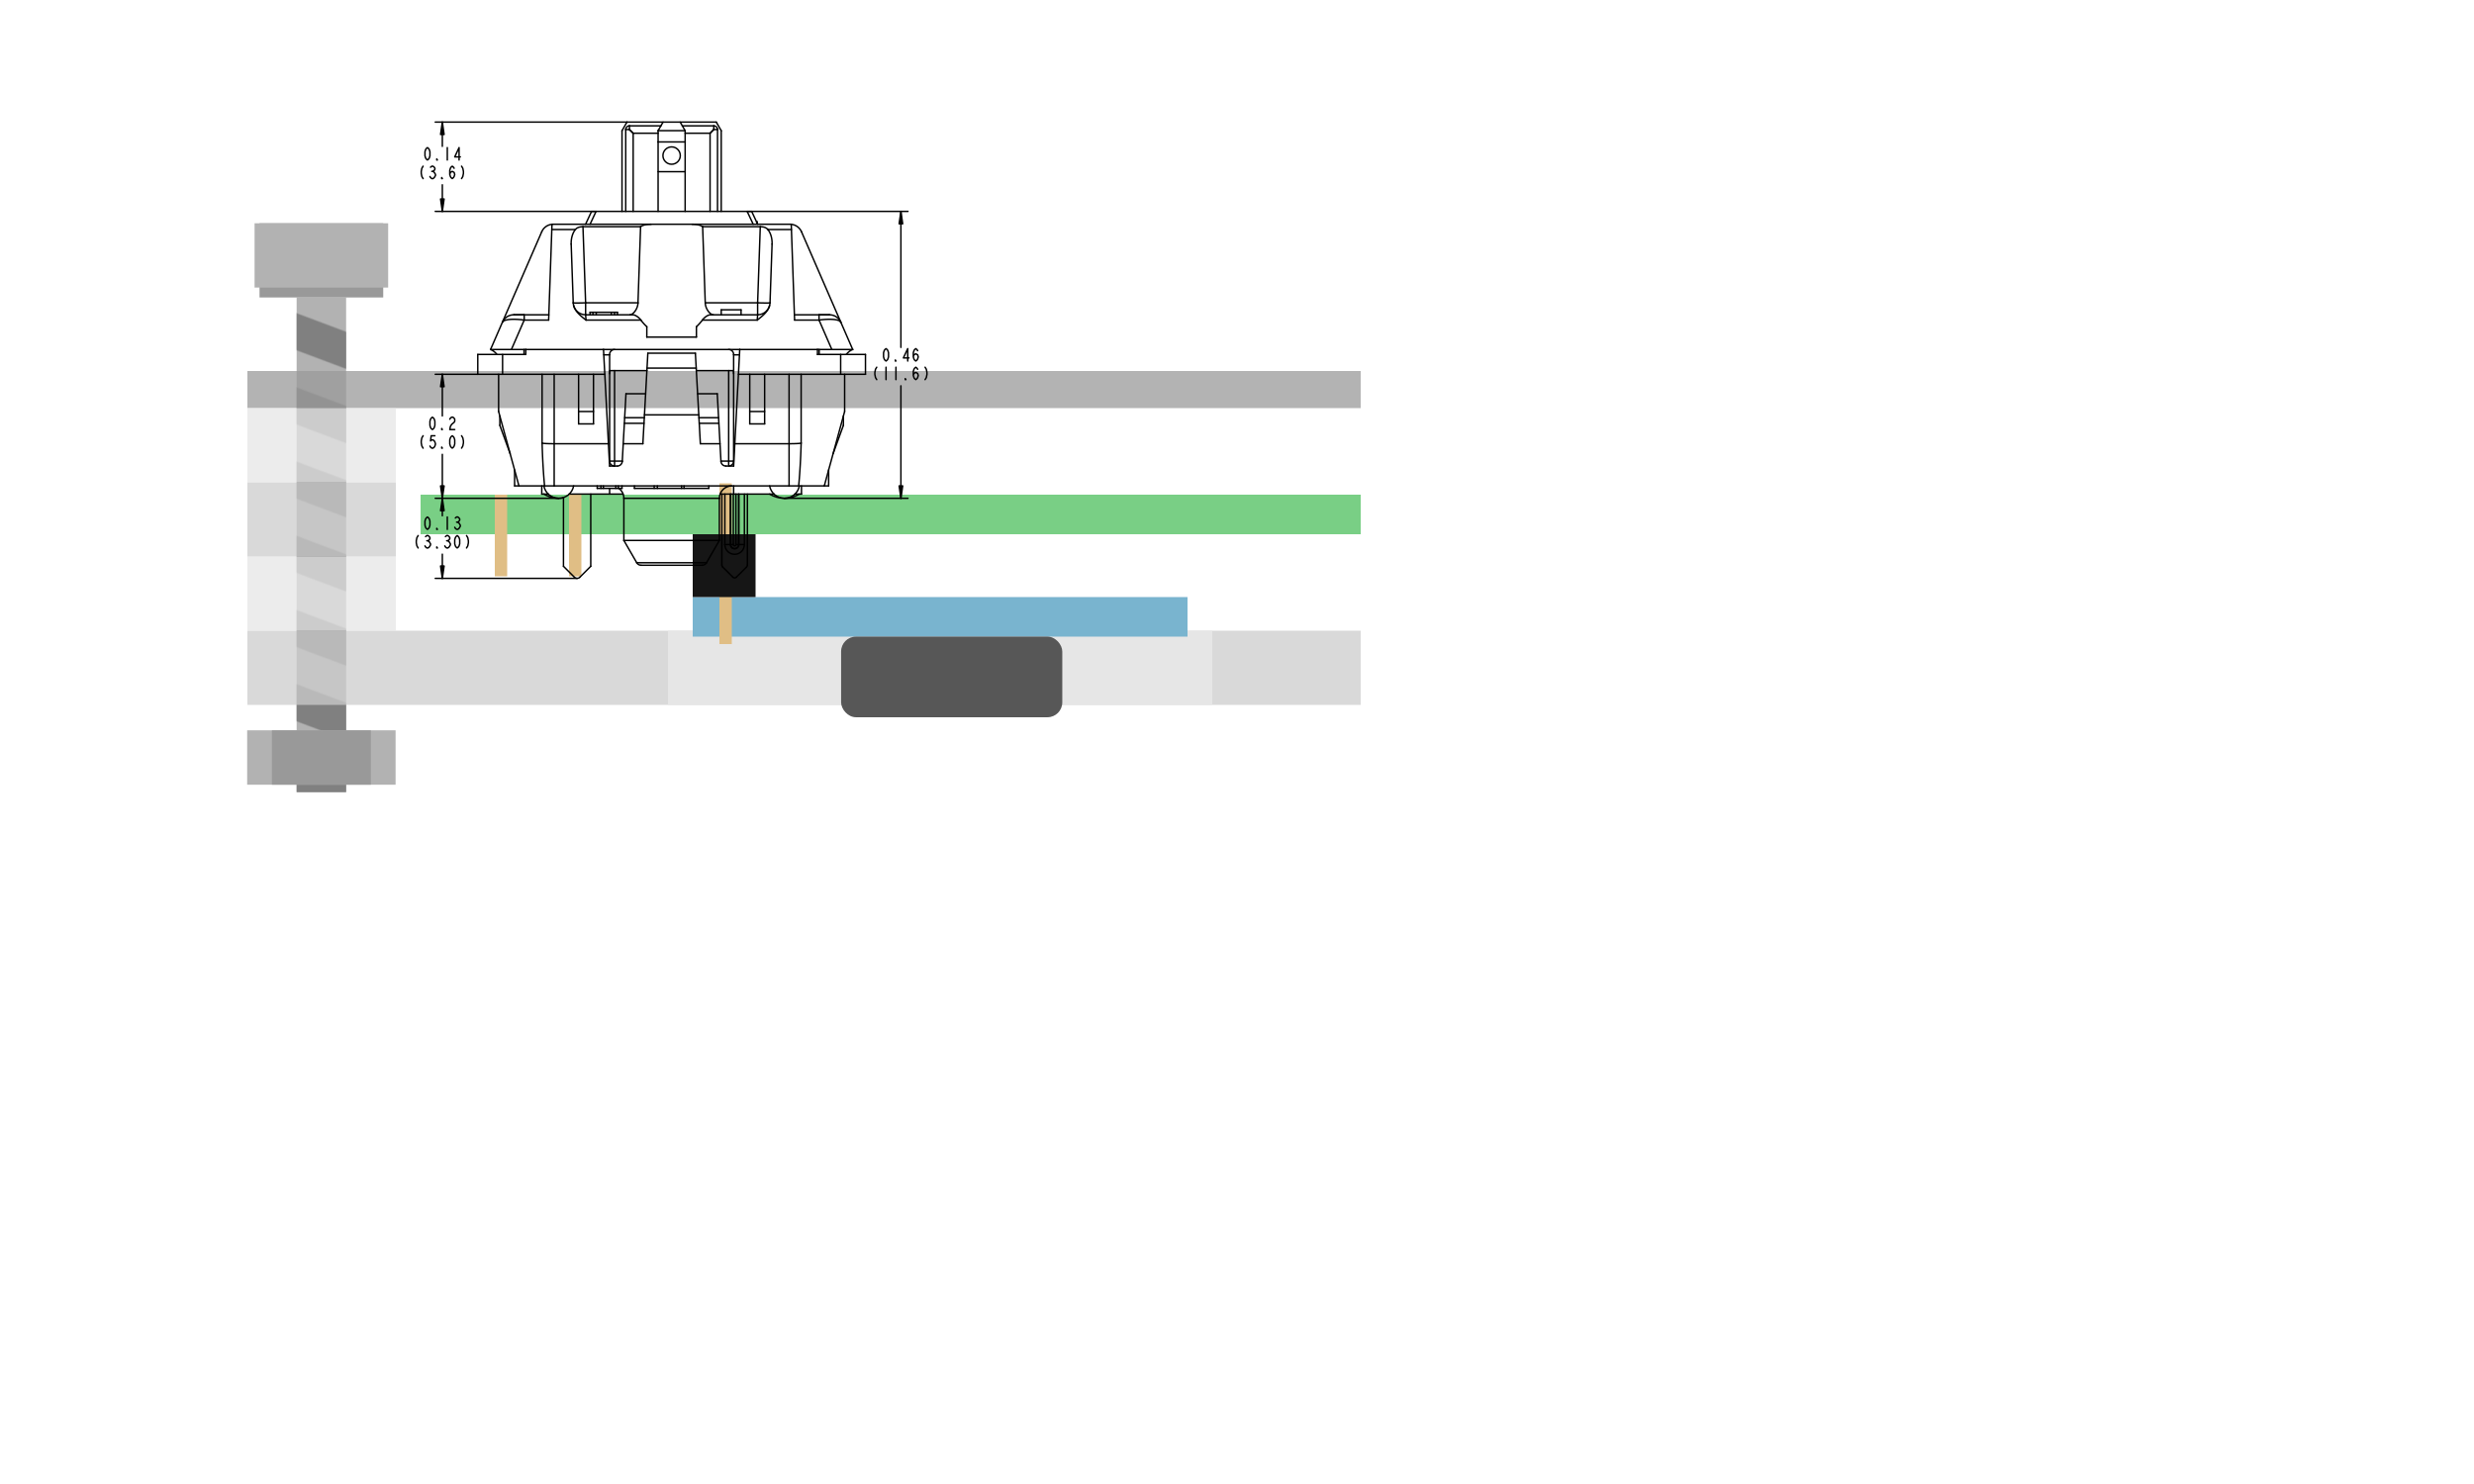 <?xml version="1.0" encoding="UTF-8" standalone="no"?>
<!-- Created with Inkscape (http://www.inkscape.org/) -->

<svg
   width="100mm"
   height="60mm"
   viewBox="0 0 100 60"
   version="1.1"
   id="svg1"
   inkscape:version="1.3.2 (091e20e, 2023-11-25, custom)"
   sodipodi:docname="side.svg"
   xml:space="preserve"
   xmlns:inkscape="http://www.inkscape.org/namespaces/inkscape"
   xmlns:sodipodi="http://sodipodi.sourceforge.net/DTD/sodipodi-0.dtd"
   xmlns:xlink="http://www.w3.org/1999/xlink"
   xmlns="http://www.w3.org/2000/svg"
   xmlns:svg="http://www.w3.org/2000/svg"><sodipodi:namedview
     id="namedview1"
     pagecolor="#ffffff"
     bordercolor="#000000"
     borderopacity="0.25"
     inkscape:showpageshadow="2"
     inkscape:pageopacity="0.0"
     inkscape:pagecheckerboard="0"
     inkscape:deskcolor="#d1d1d1"
     inkscape:document-units="mm"
     showgrid="true"
     inkscape:zoom="5.6568543"
     inkscape:cx="259.95013"
     inkscape:cy="108.4525"
     inkscape:window-width="2560"
     inkscape:window-height="1369"
     inkscape:window-x="3832"
     inkscape:window-y="-8"
     inkscape:window-maximized="1"
     inkscape:current-layer="layer2"><inkscape:grid
       id="grid1"
       units="mm"
       originx="0"
       originy="0"
       spacingx="1"
       spacingy="1"
       empcolor="#0099e5"
       empopacity="0.302"
       color="#0099e5"
       opacity="0.149"
       empspacing="5"
       dotted="false"
       gridanglex="30"
       gridanglez="30"
       visible="true" /></sodipodi:namedview><defs
     id="defs1"><pattern
       inkscape:collect="always"
       xlink:href="#Alternating Chevron"
       id="pattern12"
       patternTransform="scale(0.08,0.03)"
       x="0"
       y="0"
       preserveAspectRatio="none" /><pattern
       patternUnits="userSpaceOnUse"
       width="100"
       height="100"
       id="Alternating Chevron"
       patternTransform="scale(0.3,0.3)"
       inkscape:collect="always"
       style="fill:#808080"
       inkscape:label="Alternating chevron"
       inkscape:isstock="true"><g
         id="g42406"><path
           id="path42401"
           style="fill-opacity:1;stroke:none;stroke-width:1;stroke-dasharray:none"
           d="M 100,100 V 50 L 50,100 Z M 50,0 V 50 L 100,0 Z M 0,0 50,50 v 50 L 0,50 Z" /></g></pattern><clipPath
       clipPathUnits="userSpaceOnUse"
       id="clipPath5"><rect
         style="fill:#000000;stroke:#000000;stroke-width:0;stroke-linejoin:bevel;paint-order:stroke markers fill;stop-color:#000000"
         id="rect5-4"
         width="20"
         height="200"
         x="530"
         y="595" /></clipPath><linearGradient
       id="linearGradient24"
       inkscape:swatch="gradient"><stop
         style="stop-color:#000000;stop-opacity:1;"
         offset="0"
         id="stop25" /><stop
         style="stop-color:#000000;stop-opacity:0;"
         offset="1"
         id="stop26" /></linearGradient><linearGradient
       id="swatch20"
       inkscape:swatch="solid"><stop
         style="stop-color:#000000;stop-opacity:1;"
         offset="0"
         id="stop20" /></linearGradient><linearGradient
       id="swatch5"
       inkscape:swatch="solid"><stop
         style="stop-color:#3f3f3f;stop-opacity:1;"
         offset="0"
         id="stop5" /></linearGradient></defs><g
     inkscape:groupmode="layer"
     id="layer2"
     inkscape:label="Layer 2"
     style="display:inline"><g
       id="g12"
       inkscape:label="m3-20-screw"
       style="display:inline"
       transform="translate(10.29,9.027)"><rect
         style="display:inline;fill:#b2b2b2;fill-opacity:1;stroke-width:0.461"
         id="rect6-5-0-3-3"
         width="2"
         height="20"
         x="1.7"
         y="3"
         inkscape:label="thread" /><rect
         style="display:inline;fill:url(#pattern12);fill-opacity:1;stroke-width:0.461"
         id="rect6-5-0-3"
         width="2"
         height="20"
         x="1.7"
         y="3"
         inkscape:label="thread-pattern" /><rect
         style="display:inline;fill:#b2b2b2;fill-opacity:1;stroke-width:0.265"
         id="rect6"
         width="6"
         height="2.2"
         x="-0.3"
         y="20.5"
         inkscape:label="washer" /><rect
         style="display:inline;fill:#999999;fill-opacity:1;stroke-width:0.216"
         id="rect6-9"
         width="4"
         height="2.2"
         x="0.7"
         y="20.5"
         inkscape:label="washer-pattern" /><rect
         style="display:inline;fill:#999999;fill-opacity:1;stroke-width:0.282"
         id="rect6-5"
         width="5"
         height="3"
         x="0.2"
         y="0"
         inkscape:label="head-inner" /><rect
         style="display:inline;fill:#b2b2b2;fill-opacity:1;stroke-width:0.273"
         id="rect6-5-0"
         width="5.4"
         height="2.6"
         x="0"
         y="0"
         inkscape:label="head-outter" /></g><rect
       style="fill:#999999;fill-opacity:0.75;stroke-width:0.239"
       id="rect1"
       width="45"
       height="1.5"
       x="10"
       y="15"
       inkscape:label="sv-plate" /><rect
       style="fill:#79cf85;fill-opacity:1;stroke-width:0.342"
       id="rect2"
       width="38"
       height="1.6"
       x="17"
       y="20"
       inkscape:label="sv-pcb" /><rect
       style="display:inline;fill:#cccccc;fill-opacity:0.75;stroke:none;stroke-width:0.3;stroke-dasharray:none;stroke-opacity:1"
       id="rect4-7-8"
       width="45"
       height="3"
       x="10"
       y="25.5"
       inkscape:label="sv-bottom" /><rect
       style="display:inline;opacity:1;fill:#e6e6e6;fill-opacity:1;stroke-width:0.555"
       id="rect4-79-8"
       width="22"
       height="3"
       x="27"
       y="25.5"
       inkscape:label="sv-controller-cutout" /><rect
       style="fill:#e0be85;fill-opacity:1;stroke-width:0.264"
       id="rect3"
       width="0.5"
       height="3.3"
       x="20"
       y="20"
       inkscape:label="sv-pin-2" /><rect
       style="fill:#e0be85;fill-opacity:1;stroke-width:0.264"
       id="rect3-0"
       width="0.5"
       height="3.3"
       x="23"
       y="20"
       inkscape:label="sv-pin-1" /><rect
       style="fill:#e5e5e5;fill-opacity:0.75;stroke-width:0.29"
       id="rect4-79"
       width="6"
       height="3"
       x="10"
       y="22.5"
       inkscape:label="sv-lcase-ayer-1" /><rect
       style="fill:#cccccc;fill-opacity:0.75;stroke:none;stroke-width:0.11;stroke-dasharray:none;stroke-opacity:1"
       id="rect4-7"
       width="6"
       height="3"
       x="10"
       y="19.5"
       inkscape:label="sv-lcase-ayer-2" /><rect
       style="fill:#e5e5e5;fill-opacity:0.75;stroke-width:0.29"
       id="rect4"
       width="6"
       height="3"
       x="10"
       y="16.5"
       inkscape:label="sv-case-layer-3" /><rect
       style="display:inline;fill:#79b4cf;fill-opacity:1;stroke-width:0.248"
       id="rect2-7"
       width="20"
       height="1.6"
       x="28"
       y="24.14"
       inkscape:label="sv-mcu-pcb" /><rect
       style="opacity:1;fill:#575757;fill-opacity:1;stroke:none;stroke-width:0.1;stroke-dasharray:none;stroke-opacity:1"
       id="rect11"
       width="8.94"
       height="3.26"
       x="33.998"
       y="25.739"
       rx="0.6"
       inkscape:label="sv-mcu-usb-port" /><rect
       style="fill:#e0be85;fill-opacity:1;stroke-width:0.371"
       id="rect3-0-9"
       width="0.5"
       height="6.5"
       x="29.079"
       y="19.541"
       inkscape:label="sv-mcu-pin" /><rect
       style="fill:#161616;fill-opacity:1;stroke-width:0.265"
       id="rect5"
       width="2.54"
       height="2.54"
       x="28"
       y="21.6"
       inkscape:label="sv-mcu-pin-header" /><g
       id="g980"
       transform="matrix(0.265,0,0,0.265,-38.516,-64.754)"
       inkscape:label="cherry-mx-switch">
	<g
   id="g308"
   transform="matrix(0.222,0,0,0.222,197.928,231.715)">
		<polyline
   fill="none"
   stroke="#000000"
   stroke-linecap="round"
   stroke-linejoin="round"
   stroke-miterlimit="2"
   points="    50.429,425.019 49.577,426.44 49.151,428.57 49.151,429.99 49.577,432.121 50.429,433.541   "
   id="polyline1" />
		<polyline
   fill="none"
   stroke="#000000"
   stroke-linecap="round"
   stroke-linejoin="round"
   stroke-miterlimit="2"
   points="    55.542,425.729 56.394,425.019 57.247,425.019 58.099,425.729 58.525,426.44 58.525,427.15 58.099,427.86 57.247,428.57     58.099,429.28 58.525,429.99 58.951,430.7 58.951,431.41 58.525,432.121 58.099,432.831 57.247,433.541 56.394,433.541     55.542,432.831 55.116,432.121   "
   id="polyline2" />
		
			<line
   fill="none"
   stroke="#000000"
   stroke-linecap="round"
   stroke-linejoin="round"
   stroke-miterlimit="2"
   x1="56.394"
   y1="428.57"
   x2="57.247"
   y2="428.57"
   id="line2" />
		<polyline
   fill="none"
   stroke="#000000"
   stroke-linecap="round"
   stroke-linejoin="round"
   stroke-miterlimit="2"
   points="    63.638,433.541 63.212,433.541 63.212,432.831 63.638,433.541   "
   id="polyline3" />
		<polyline
   fill="none"
   stroke="#000000"
   stroke-linecap="round"
   stroke-linejoin="round"
   stroke-miterlimit="2"
   points="    69.177,425.729 70.029,425.019 70.881,425.019 71.733,425.729 72.159,426.44 72.159,427.15 71.733,427.86 70.881,428.57     71.733,429.28 72.159,429.99 72.585,430.7 72.585,431.41 72.159,432.121 71.733,432.831 70.881,433.541 70.029,433.541     69.177,432.831 68.75,432.121   "
   id="polyline4" />
		
			<line
   fill="none"
   stroke="#000000"
   stroke-linecap="round"
   stroke-linejoin="round"
   stroke-miterlimit="2"
   x1="70.029"
   y1="428.57"
   x2="70.881"
   y2="428.57"
   id="line4" />
		<polyline
   fill="none"
   stroke="#000000"
   stroke-linecap="round"
   stroke-linejoin="round"
   stroke-miterlimit="2"
   points="    77.272,433.541 76.42,432.831 75.994,432.121 75.568,430.7 75.568,427.86 75.994,426.44 76.42,425.729 77.272,425.019     78.124,425.729 78.55,426.44 78.976,427.86 78.976,430.7 78.55,432.121 78.124,432.831 77.272,433.541   "
   id="polyline5" />
		<polyline
   fill="none"
   stroke="#000000"
   stroke-linecap="round"
   stroke-linejoin="round"
   stroke-miterlimit="2"
   points="    83.663,425.019 84.515,426.44 84.941,428.57 84.941,429.99 84.515,432.121 83.663,433.541   "
   id="polyline6" />
		<polyline
   fill="none"
   stroke="#000000"
   stroke-linecap="round"
   stroke-linejoin="round"
   stroke-miterlimit="2"
   points="    56.82,420.759 55.968,420.049 55.542,419.338 55.116,417.918 55.116,415.078 55.542,413.657 55.968,412.947 56.82,412.237     57.673,412.947 58.099,413.657 58.525,415.078 58.525,417.918 58.099,419.338 57.673,420.049 56.82,420.759   "
   id="polyline7" />
		<polyline
   fill="none"
   stroke="#000000"
   stroke-linecap="round"
   stroke-linejoin="round"
   stroke-miterlimit="2"
   points="    63.638,420.759 63.212,420.759 63.212,420.049 63.638,420.759   "
   id="polyline8" />
		
			<line
   fill="none"
   stroke="#000000"
   stroke-linecap="round"
   stroke-linejoin="round"
   stroke-miterlimit="2"
   x1="70.455"
   y1="412.237"
   x2="70.455"
   y2="420.759"
   id="line8" />
		<polyline
   fill="none"
   stroke="#000000"
   stroke-linecap="round"
   stroke-linejoin="round"
   stroke-miterlimit="2"
   points="    75.994,412.947 76.846,412.237 77.698,412.237 78.55,412.947 78.976,413.657 78.976,414.368 78.55,415.078 77.698,415.788     78.55,416.498 78.976,417.208 79.402,417.918 79.402,418.628 78.976,419.338 78.55,420.049 77.698,420.759 76.846,420.759     75.994,420.049 75.568,419.338   "
   id="polyline9" />
		
			<line
   fill="none"
   stroke="#000000"
   stroke-linecap="round"
   stroke-linejoin="round"
   stroke-miterlimit="2"
   x1="76.846"
   y1="415.788"
   x2="77.698"
   y2="415.788"
   id="line9" />
		<polygon
   points="65.829,407.907 67.046,399.386 68.264,407.907 "
   id="polygon9" />
		<polygon
   fill="none"
   stroke="#000000"
   stroke-linecap="round"
   stroke-linejoin="round"
   stroke-miterlimit="2"
   points="65.829,407.907 67.046,399.386 68.264,407.907 "
   id="polygon10" />
		<polygon
   points="68.264,445.912 67.046,454.434 65.829,445.912 "
   id="polygon11" />
		<polygon
   fill="none"
   stroke="#000000"
   stroke-linecap="round"
   stroke-linejoin="round"
   stroke-miterlimit="2"
   points="68.264,445.912 67.046,454.434 65.829,445.912 "
   id="polygon12" />
		<polyline
   fill="none"
   stroke="#000000"
   stroke-linecap="round"
   stroke-linejoin="round"
   stroke-miterlimit="2"
   points="    53.838,356.407 52.986,357.827 52.56,359.957 52.56,361.378 52.986,363.508 53.838,364.928   "
   id="polyline12" />
		<polyline
   fill="none"
   stroke="#000000"
   stroke-linecap="round"
   stroke-linejoin="round"
   stroke-miterlimit="2"
   points="    61.933,356.407 59.377,356.407 58.951,359.957 59.803,359.247 60.655,359.247 61.507,359.957 61.933,360.668 62.359,362.088     61.933,363.508 61.507,364.218 60.655,364.928 59.803,364.928 58.951,364.218 58.525,363.508   "
   id="polyline13" />
		<polyline
   fill="none"
   stroke="#000000"
   stroke-linecap="round"
   stroke-linejoin="round"
   stroke-miterlimit="2"
   points="    67.046,364.928 66.62,364.928 66.62,364.218 67.046,364.928   "
   id="polyline14" />
		<polyline
   fill="none"
   stroke="#000000"
   stroke-linecap="round"
   stroke-linejoin="round"
   stroke-miterlimit="2"
   points="    73.863,364.928 73.011,364.218 72.585,363.508 72.159,362.088 72.159,359.247 72.585,357.827 73.011,357.117 73.863,356.407     74.715,357.117 75.142,357.827 75.568,359.247 75.568,362.088 75.142,363.508 74.715,364.218 73.863,364.928   "
   id="polyline15" />
		<polyline
   fill="none"
   stroke="#000000"
   stroke-linecap="round"
   stroke-linejoin="round"
   stroke-miterlimit="2"
   points="    80.254,356.407 81.106,357.827 81.533,359.957 81.533,361.378 81.106,363.508 80.254,364.928   "
   id="polyline16" />
		<polyline
   fill="none"
   stroke="#000000"
   stroke-linecap="round"
   stroke-linejoin="round"
   stroke-miterlimit="2"
   points="    60.229,352.146 59.377,351.436 58.951,350.726 58.525,349.306 58.525,346.465 58.951,345.045 59.377,344.335 60.229,343.625     61.081,344.335 61.507,345.045 61.933,346.465 61.933,349.306 61.507,350.726 61.081,351.436 60.229,352.146   "
   id="polyline17" />
		<polyline
   fill="none"
   stroke="#000000"
   stroke-linecap="round"
   stroke-linejoin="round"
   stroke-miterlimit="2"
   points="    67.046,352.146 66.62,352.146 66.62,351.436 67.046,352.146   "
   id="polyline18" />
		<polyline
   fill="none"
   stroke="#000000"
   stroke-linecap="round"
   stroke-linejoin="round"
   stroke-miterlimit="2"
   points="    72.159,345.045 72.585,344.335 73.437,343.625 74.289,343.625 75.142,344.335 75.568,345.045 75.568,346.465 75.142,347.175     74.289,347.885 73.437,348.596 72.585,350.016 72.159,352.146 75.568,352.146   "
   id="polyline19" />
		<polygon
   points="65.829,322.693 67.046,314.172 68.264,322.693 "
   id="polygon19" />
		<polygon
   fill="none"
   stroke="#000000"
   stroke-linecap="round"
   stroke-linejoin="round"
   stroke-miterlimit="2"
   points="65.829,322.693 67.046,314.172 68.264,322.693 "
   id="polygon20" />
		<polygon
   points="68.264,390.864 67.046,399.386 65.829,390.864 "
   id="polygon21" />
		<polygon
   fill="none"
   stroke="#000000"
   stroke-linecap="round"
   stroke-linejoin="round"
   stroke-miterlimit="2"
   points="68.264,390.864 67.046,399.386 65.829,390.864 "
   id="polygon22" />
		<polyline
   fill="none"
   stroke="#000000"
   stroke-linecap="round"
   stroke-linejoin="round"
   stroke-miterlimit="2"
   points="    365.502,309.314 364.65,310.735 364.224,312.865 364.224,314.285 364.65,316.415 365.502,317.836   "
   id="polyline22" />
		
			<line
   fill="none"
   stroke="#000000"
   stroke-linecap="round"
   stroke-linejoin="round"
   stroke-miterlimit="2"
   x1="371.893"
   y1="309.314"
   x2="371.893"
   y2="317.836"
   id="line22" />
		
			<line
   fill="none"
   stroke="#000000"
   stroke-linecap="round"
   stroke-linejoin="round"
   stroke-miterlimit="2"
   x1="378.71"
   y1="309.314"
   x2="378.71"
   y2="317.836"
   id="line23" />
		<polyline
   fill="none"
   stroke="#000000"
   stroke-linecap="round"
   stroke-linejoin="round"
   stroke-miterlimit="2"
   points="    385.527,317.836 385.101,317.836 385.101,317.126 385.527,317.836   "
   id="polyline23" />
		<polyline
   fill="none"
   stroke="#000000"
   stroke-linecap="round"
   stroke-linejoin="round"
   stroke-miterlimit="2"
   points="    390.64,314.995 391.066,313.575 392.345,312.865 393.623,313.575 394.049,314.995 393.623,316.415 393.197,317.126     392.345,317.836 391.492,317.126 391.066,316.415 390.64,314.995 390.64,312.155 391.066,310.735 391.492,310.024     392.345,309.314 393.197,310.024 393.623,310.735   "
   id="polyline24" />
		<polyline
   fill="none"
   stroke="#000000"
   stroke-linecap="round"
   stroke-linejoin="round"
   stroke-miterlimit="2"
   points="    398.736,309.314 399.588,310.735 400.014,312.865 400.014,314.285 399.588,316.415 398.736,317.836   "
   id="polyline25" />
		<polyline
   fill="none"
   stroke="#000000"
   stroke-linecap="round"
   stroke-linejoin="round"
   stroke-miterlimit="2"
   points="    371.893,305.054 371.041,304.343 370.615,303.633 370.189,302.213 370.189,299.373 370.615,297.952 371.041,297.242     371.893,296.532 372.745,297.242 373.171,297.952 373.598,299.373 373.598,302.213 373.171,303.633 372.745,304.343     371.893,305.054   "
   id="polyline26" />
		<polyline
   fill="none"
   stroke="#000000"
   stroke-linecap="round"
   stroke-linejoin="round"
   stroke-miterlimit="2"
   points="    378.71,305.054 378.284,305.054 378.284,304.343 378.71,305.054   "
   id="polyline27" />
		<polyline
   fill="none"
   stroke="#000000"
   stroke-linecap="round"
   stroke-linejoin="round"
   stroke-miterlimit="2"
   points="    386.806,305.054 386.806,296.532 383.823,302.923 387.658,302.923   "
   id="polyline28" />
		<polyline
   fill="none"
   stroke="#000000"
   stroke-linecap="round"
   stroke-linejoin="round"
   stroke-miterlimit="2"
   points="    390.64,302.213 391.066,300.793 392.345,300.083 393.623,300.793 394.049,302.213 393.623,303.633 393.197,304.343     392.345,305.054 391.492,304.343 391.066,303.633 390.64,302.213 390.64,299.373 391.066,297.952 391.492,297.242     392.345,296.532 393.197,297.242 393.623,297.952   "
   id="polyline29" />
		<polygon
   points="380.902,210.722 382.119,202.2 383.336,210.722 "
   id="polygon29" />
		<polygon
   fill="none"
   stroke="#000000"
   stroke-linecap="round"
   stroke-linejoin="round"
   stroke-miterlimit="2"
   points="380.902,210.722 382.119,202.2 383.336,210.722 "
   id="polygon30" />
		<polygon
   points="383.336,390.864 382.119,399.386 380.902,390.864 "
   id="polygon31" />
		<polygon
   fill="none"
   stroke="#000000"
   stroke-linecap="round"
   stroke-linejoin="round"
   stroke-miterlimit="2"
   points="383.336,390.864 382.119,399.386 380.902,390.864 "
   id="polygon32" />
		<polyline
   fill="none"
   stroke="#000000"
   stroke-linecap="round"
   stroke-linejoin="round"
   stroke-miterlimit="2"
   points="    53.838,171.152 52.986,172.572 52.56,174.702 52.56,176.122 52.986,178.253 53.838,179.673   "
   id="polyline32" />
		<polyline
   fill="none"
   stroke="#000000"
   stroke-linecap="round"
   stroke-linejoin="round"
   stroke-miterlimit="2"
   points="    58.951,171.862 59.803,171.152 60.655,171.152 61.507,171.862 61.933,172.572 61.933,173.282 61.507,173.992 60.655,174.702     61.507,175.412 61.933,176.122 62.359,176.832 62.359,177.543 61.933,178.253 61.507,178.963 60.655,179.673 59.803,179.673     58.951,178.963 58.525,178.253   "
   id="polyline33" />
		
			<line
   fill="none"
   stroke="#000000"
   stroke-linecap="round"
   stroke-linejoin="round"
   stroke-miterlimit="2"
   x1="59.803"
   y1="174.702"
   x2="60.655"
   y2="174.702"
   id="line33" />
		<polyline
   fill="none"
   stroke="#000000"
   stroke-linecap="round"
   stroke-linejoin="round"
   stroke-miterlimit="2"
   points="    67.046,179.673 66.62,179.673 66.62,178.963 67.046,179.673   "
   id="polyline34" />
		<polyline
   fill="none"
   stroke="#000000"
   stroke-linecap="round"
   stroke-linejoin="round"
   stroke-miterlimit="2"
   points="    72.159,176.832 72.585,175.412 73.863,174.702 75.142,175.412 75.568,176.832 75.142,178.253 74.715,178.963 73.863,179.673     73.011,178.963 72.585,178.253 72.159,176.832 72.159,173.992 72.585,172.572 73.011,171.862 73.863,171.152 74.715,171.862     75.142,172.572   "
   id="polyline35" />
		<polyline
   fill="none"
   stroke="#000000"
   stroke-linecap="round"
   stroke-linejoin="round"
   stroke-miterlimit="2"
   points="    80.254,171.152 81.106,172.572 81.533,174.702 81.533,176.122 81.106,178.253 80.254,179.673   "
   id="polyline36" />
		<polyline
   fill="none"
   stroke="#000000"
   stroke-linecap="round"
   stroke-linejoin="round"
   stroke-miterlimit="2"
   points="    56.82,166.891 55.968,166.181 55.542,165.471 55.116,164.05 55.116,161.21 55.542,159.79 55.968,159.08 56.82,158.369     57.673,159.08 58.099,159.79 58.525,161.21 58.525,164.05 58.099,165.471 57.673,166.181 56.82,166.891   "
   id="polyline37" />
		<polyline
   fill="none"
   stroke="#000000"
   stroke-linecap="round"
   stroke-linejoin="round"
   stroke-miterlimit="2"
   points="    63.638,166.891 63.212,166.891 63.212,166.181 63.638,166.891   "
   id="polyline38" />
		
			<line
   fill="none"
   stroke="#000000"
   stroke-linecap="round"
   stroke-linejoin="round"
   stroke-miterlimit="2"
   x1="70.455"
   y1="158.369"
   x2="70.455"
   y2="166.891"
   id="line38" />
		<polyline
   fill="none"
   stroke="#000000"
   stroke-linecap="round"
   stroke-linejoin="round"
   stroke-miterlimit="2"
   points="    78.55,166.891 78.55,158.369 75.568,164.76 79.402,164.76   "
   id="polyline39" />
		<polygon
   points="68.264,193.679 67.046,202.2 65.829,193.679 "
   id="polygon39" />
		<polygon
   fill="none"
   stroke="#000000"
   stroke-linecap="round"
   stroke-linejoin="round"
   stroke-miterlimit="2"
   points="68.264,193.679 67.046,202.2 65.829,193.679 "
   id="polygon40" />
		<polygon
   points="65.829,149.368 67.046,140.846 68.264,149.368 "
   id="polygon41" />
		<polygon
   fill="none"
   stroke="#000000"
   stroke-linecap="round"
   stroke-linejoin="round"
   stroke-miterlimit="2"
   points="65.829,149.368 67.046,140.846 68.264,149.368 "
   id="polygon42" />
		
			<line
   fill="none"
   stroke="#000000"
   stroke-linecap="round"
   stroke-linejoin="round"
   stroke-miterlimit="2"
   x1="91.393"
   y1="314.172"
   x2="91.393"
   y2="300.537"
   id="line42" />
		
			<line
   fill="none"
   stroke="#000000"
   stroke-linecap="round"
   stroke-linejoin="round"
   stroke-miterlimit="2"
   x1="261.163"
   y1="431.177"
   x2="266.979"
   y2="431.177"
   id="line43" />
		
			<line
   fill="none"
   stroke="#000000"
   stroke-linecap="round"
   stroke-linejoin="round"
   stroke-miterlimit="2"
   x1="268.763"
   y1="431.177"
   x2="274.579"
   y2="431.177"
   id="line44" />
		
			<line
   fill="none"
   stroke="#000000"
   stroke-linecap="round"
   stroke-linejoin="round"
   stroke-miterlimit="2"
   x1="119.684"
   y1="390.864"
   x2="105.709"
   y2="339.736"
   id="line45" />
		
			<line
   fill="none"
   stroke="#000000"
   stroke-linecap="round"
   stroke-linejoin="round"
   stroke-miterlimit="2"
   x1="105.709"
   y1="314.172"
   x2="105.709"
   y2="339.736"
   id="line46" />
		
			<line
   fill="none"
   stroke="#000000"
   stroke-linecap="round"
   stroke-linejoin="round"
   stroke-miterlimit="2"
   x1="108.436"
   y1="314.172"
   x2="108.436"
   y2="300.537"
   id="line47" />
		
			<line
   fill="none"
   stroke="#000000"
   stroke-linecap="round"
   stroke-linejoin="round"
   stroke-miterlimit="2"
   x1="123.178"
   y1="297.129"
   x2="123.178"
   y2="300.537"
   id="line48" />
		
			<line
   fill="none"
   stroke="#000000"
   stroke-linecap="round"
   stroke-linejoin="round"
   stroke-miterlimit="2"
   x1="124.371"
   y1="297.129"
   x2="124.371"
   y2="300.537"
   id="line49" />
		
			<line
   fill="none"
   stroke="#000000"
   stroke-linecap="round"
   stroke-linejoin="round"
   stroke-miterlimit="2"
   x1="313.802"
   y1="396.488"
   x2="309.247"
   y2="396.488"
   id="line50" />
		
			<line
   fill="none"
   stroke="#000000"
   stroke-linecap="round"
   stroke-linejoin="round"
   stroke-miterlimit="2"
   x1="295.008"
   y1="396.488"
   x2="257.967"
   y2="396.488"
   id="line51" />
		
			<line
   fill="none"
   stroke="#000000"
   stroke-linecap="round"
   stroke-linejoin="round"
   stroke-miterlimit="2"
   x1="191.198"
   y1="396.488"
   x2="154.157"
   y2="396.488"
   id="line52" />
		
			<line
   fill="none"
   stroke="#000000"
   stroke-linecap="round"
   stroke-linejoin="round"
   stroke-miterlimit="2"
   x1="139.919"
   y1="396.488"
   x2="135.363"
   y2="396.488"
   id="line53" />
		
			<line
   fill="none"
   stroke="#000000"
   stroke-linecap="round"
   stroke-linejoin="round"
   stroke-miterlimit="2"
   x1="135.363"
   y1="390.864"
   x2="135.363"
   y2="396.488"
   id="line54" />
		
			<line
   fill="none"
   stroke="#000000"
   stroke-linecap="round"
   stroke-linejoin="round"
   stroke-miterlimit="2"
   x1="135.592"
   y1="314.172"
   x2="135.592"
   y2="361.507"
   id="line55" />
		
			<line
   fill="none"
   stroke="#000000"
   stroke-linecap="round"
   stroke-linejoin="round"
   stroke-miterlimit="2"
   x1="250.147"
   y1="392.568"
   x2="199.018"
   y2="392.568"
   id="line56" />
		
			<line
   fill="none"
   stroke="#000000"
   stroke-linecap="round"
   stroke-linejoin="round"
   stroke-miterlimit="2"
   x1="190.497"
   y1="392.568"
   x2="173.454"
   y2="392.568"
   id="line57" />
		
			<line
   fill="none"
   stroke="#000000"
   stroke-linecap="round"
   stroke-linejoin="round"
   stroke-miterlimit="2"
   x1="119.684"
   y1="390.864"
   x2="143.885"
   y2="390.864"
   id="line58" />
		
			<line
   fill="none"
   stroke="#000000"
   stroke-linecap="round"
   stroke-linejoin="round"
   stroke-miterlimit="2"
   x1="305.28"
   y1="390.864"
   x2="329.481"
   y2="390.864"
   id="line59" />
		
			<line
   fill="none"
   stroke="#000000"
   stroke-linecap="round"
   stroke-linejoin="round"
   stroke-miterlimit="2"
   x1="150.276"
   y1="398.8"
   x2="150.276"
   y2="446.119"
   id="line60" />
		
			<line
   fill="none"
   stroke="#000000"
   stroke-linecap="round"
   stroke-linejoin="round"
   stroke-miterlimit="2"
   x1="259.693"
   y1="446.631"
   x2="266.666"
   y2="453.604"
   id="line61" />
		
			<line
   fill="none"
   stroke="#000000"
   stroke-linecap="round"
   stroke-linejoin="round"
   stroke-miterlimit="2"
   x1="168.547"
   y1="273.269"
   x2="168.547"
   y2="271.565"
   id="line62" />
		
			<line
   fill="none"
   stroke="#000000"
   stroke-linecap="round"
   stroke-linejoin="round"
   stroke-miterlimit="2"
   x1="169.023"
   y1="446.119"
   x2="169.023"
   y2="396.488"
   id="line63" />
		
			<line
   fill="none"
   stroke="#000000"
   stroke-linecap="round"
   stroke-linejoin="round"
   stroke-miterlimit="2"
   x1="170.535"
   y1="273.269"
   x2="170.535"
   y2="271.565"
   id="line64" />
		
			<line
   fill="none"
   stroke="#000000"
   stroke-linecap="round"
   stroke-linejoin="round"
   stroke-miterlimit="2"
   x1="143.885"
   y1="361.891"
   x2="181.172"
   y2="361.891"
   id="line65" />
		
			<line
   fill="none"
   stroke="#000000"
   stroke-linecap="round"
   stroke-linejoin="round"
   stroke-miterlimit="2"
   x1="191.34"
   y1="361.891"
   x2="204.833"
   y2="361.891"
   id="line66" />
		
			<line
   fill="none"
   stroke="#000000"
   stroke-linecap="round"
   stroke-linejoin="round"
   stroke-miterlimit="2"
   x1="244.332"
   y1="361.891"
   x2="257.825"
   y2="361.891"
   id="line67" />
		
			<line
   fill="none"
   stroke="#000000"
   stroke-linecap="round"
   stroke-linejoin="round"
   stroke-miterlimit="2"
   x1="267.993"
   y1="361.891"
   x2="305.28"
   y2="361.891"
   id="line68" />
		
			<line
   fill="none"
   stroke="#000000"
   stroke-linecap="round"
   stroke-linejoin="round"
   stroke-miterlimit="2"
   x1="181.976"
   y1="377.23"
   x2="177.778"
   y2="297.129"
   id="line69" />
		
			<line
   fill="none"
   stroke="#000000"
   stroke-linecap="round"
   stroke-linejoin="round"
   stroke-miterlimit="2"
   x1="172.788"
   y1="273.269"
   x2="172.788"
   y2="271.565"
   id="line70" />
		
			<line
   fill="none"
   stroke="#000000"
   stroke-linecap="round"
   stroke-linejoin="round"
   stroke-miterlimit="2"
   x1="173.454"
   y1="390.864"
   x2="173.454"
   y2="392.568"
   id="line71" />
		
			<line
   fill="none"
   stroke="#000000"
   stroke-linecap="round"
   stroke-linejoin="round"
   stroke-miterlimit="2"
   x1="176.011"
   y1="390.864"
   x2="176.011"
   y2="392.568"
   id="line72" />
		
			<line
   fill="none"
   stroke="#000000"
   stroke-linecap="round"
   stroke-linejoin="round"
   stroke-miterlimit="2"
   x1="177.715"
   y1="390.864"
   x2="177.715"
   y2="392.568"
   id="line73" />
		
			<line
   fill="none"
   stroke="#000000"
   stroke-linecap="round"
   stroke-linejoin="round"
   stroke-miterlimit="2"
   x1="181.976"
   y1="392.568"
   x2="181.976"
   y2="396.488"
   id="line74" />
		
			<line
   fill="none"
   stroke="#000000"
   stroke-linecap="round"
   stroke-linejoin="round"
   stroke-miterlimit="2"
   x1="183.124"
   y1="273.269"
   x2="183.124"
   y2="271.565"
   id="line75" />
		
			<line
   fill="none"
   stroke="#000000"
   stroke-linecap="round"
   stroke-linejoin="round"
   stroke-miterlimit="2"
   x1="257.055"
   y1="347.873"
   x2="243.561"
   y2="347.873"
   id="line76" />
		
			<line
   fill="none"
   stroke="#000000"
   stroke-linecap="round"
   stroke-linejoin="round"
   stroke-miterlimit="2"
   x1="205.604"
   y1="347.873"
   x2="192.11"
   y2="347.873"
   id="line77" />
		
			<line
   fill="none"
   stroke="#000000"
   stroke-linecap="round"
   stroke-linejoin="round"
   stroke-miterlimit="2"
   x1="256.842"
   y1="343.996"
   x2="243.348"
   y2="343.996"
   id="line78" />
		
			<line
   fill="none"
   stroke="#000000"
   stroke-linecap="round"
   stroke-linejoin="round"
   stroke-miterlimit="2"
   x1="205.817"
   y1="343.996"
   x2="192.323"
   y2="343.996"
   id="line79" />
		
			<line
   fill="none"
   stroke="#000000"
   stroke-linecap="round"
   stroke-linejoin="round"
   stroke-miterlimit="2"
   x1="243.241"
   y1="342.033"
   x2="205.925"
   y2="342.033"
   id="line80" />
		
			<line
   fill="none"
   stroke="#000000"
   stroke-linecap="round"
   stroke-linejoin="round"
   stroke-miterlimit="2"
   x1="185.377"
   y1="273.269"
   x2="185.377"
   y2="271.565"
   id="line81" />
		
			<line
   fill="none"
   stroke="#000000"
   stroke-linecap="round"
   stroke-linejoin="round"
   stroke-miterlimit="2"
   x1="186.236"
   y1="390.864"
   x2="186.236"
   y2="392.568"
   id="line82" />
		
			<line
   fill="none"
   stroke="#000000"
   stroke-linecap="round"
   stroke-linejoin="round"
   stroke-miterlimit="2"
   x1="187.364"
   y1="273.269"
   x2="187.364"
   y2="271.565"
   id="line83" />
		
			<line
   fill="none"
   stroke="#000000"
   stroke-linecap="round"
   stroke-linejoin="round"
   stroke-miterlimit="2"
   x1="187.941"
   y1="390.864"
   x2="187.941"
   y2="392.568"
   id="line84" />
		
			<line
   fill="none"
   stroke="#000000"
   stroke-linecap="round"
   stroke-linejoin="round"
   stroke-miterlimit="2"
   x1="190.497"
   y1="390.864"
   x2="190.497"
   y2="392.568"
   id="line85" />
		
			<line
   fill="none"
   stroke="#000000"
   stroke-linecap="round"
   stroke-linejoin="round"
   stroke-miterlimit="2"
   x1="193.055"
   y1="145.959"
   x2="193.055"
   y2="202.2"
   id="line86" />
		
			<line
   fill="none"
   stroke="#000000"
   stroke-linecap="round"
   stroke-linejoin="round"
   stroke-miterlimit="2"
   x1="198.165"
   y1="148.514"
   x2="198.165"
   y2="202.2"
   id="line87" />
		
			<line
   fill="none"
   stroke="#000000"
   stroke-linecap="round"
   stroke-linejoin="round"
   stroke-miterlimit="2"
   x1="190.674"
   y1="374.008"
   x2="193.226"
   y2="327.553"
   id="line88" />
		
			<line
   fill="none"
   stroke="#000000"
   stroke-linecap="round"
   stroke-linejoin="round"
   stroke-miterlimit="2"
   x1="255.939"
   y1="327.553"
   x2="242.445"
   y2="327.553"
   id="line89" />
		
			<line
   fill="none"
   stroke="#000000"
   stroke-linecap="round"
   stroke-linejoin="round"
   stroke-miterlimit="2"
   x1="206.72"
   y1="327.553"
   x2="193.226"
   y2="327.553"
   id="line90" />
		
			<line
   fill="none"
   stroke="#000000"
   stroke-linecap="round"
   stroke-linejoin="round"
   stroke-miterlimit="2"
   x1="199.018"
   y1="390.864"
   x2="199.018"
   y2="392.568"
   id="line91" />
		
			<line
   fill="none"
   stroke="#000000"
   stroke-linecap="round"
   stroke-linejoin="round"
   stroke-miterlimit="2"
   x1="207.54"
   y1="288.607"
   x2="207.54"
   y2="281.47"
   id="line92" />
		
			<line
   fill="none"
   stroke="#000000"
   stroke-linecap="round"
   stroke-linejoin="round"
   stroke-miterlimit="2"
   x1="208.251"
   y1="299.685"
   x2="204.833"
   y2="361.891"
   id="line93" />
		
			<line
   fill="none"
   stroke="#000000"
   stroke-linecap="round"
   stroke-linejoin="round"
   stroke-miterlimit="2"
   x1="91.393"
   y1="314.172"
   x2="178.671"
   y2="314.172"
   id="line94" />
		
			<line
   fill="none"
   stroke="#000000"
   stroke-linecap="round"
   stroke-linejoin="round"
   stroke-miterlimit="2"
   x1="270.494"
   y1="314.172"
   x2="357.772"
   y2="314.172"
   id="line95" />
		
			<line
   fill="none"
   stroke="#000000"
   stroke-linecap="round"
   stroke-linejoin="round"
   stroke-miterlimit="2"
   x1="212.608"
   y1="390.864"
   x2="212.608"
   y2="392.568"
   id="line96" />
		
			<line
   fill="none"
   stroke="#000000"
   stroke-linecap="round"
   stroke-linejoin="round"
   stroke-miterlimit="2"
   x1="214.769"
   y1="390.864"
   x2="214.769"
   y2="392.568"
   id="line97" />
		
			<line
   fill="none"
   stroke="#000000"
   stroke-linecap="round"
   stroke-linejoin="round"
   stroke-miterlimit="2"
   x1="215.294"
   y1="202.2"
   x2="215.294"
   y2="154.48"
   id="line98" />
		
			<line
   fill="none"
   stroke="#000000"
   stroke-linecap="round"
   stroke-linejoin="round"
   stroke-miterlimit="2"
   x1="181.976"
   y1="311.615"
   x2="207.596"
   y2="311.615"
   id="line99" />
		
			<line
   fill="none"
   stroke="#000000"
   stroke-linecap="round"
   stroke-linejoin="round"
   stroke-miterlimit="2"
   x1="241.569"
   y1="311.615"
   x2="267.19"
   y2="311.615"
   id="line100" />
		
			<line
   fill="none"
   stroke="#000000"
   stroke-linecap="round"
   stroke-linejoin="round"
   stroke-miterlimit="2"
   x1="241.476"
   y1="309.911"
   x2="207.69"
   y2="309.911"
   id="line101" />
		
			<line
   fill="none"
   stroke="#000000"
   stroke-linecap="round"
   stroke-linejoin="round"
   stroke-miterlimit="2"
   x1="271.196"
   y1="300.781"
   x2="267.19"
   y2="300.781"
   id="line102" />
		
			<line
   fill="none"
   stroke="#000000"
   stroke-linecap="round"
   stroke-linejoin="round"
   stroke-miterlimit="2"
   x1="181.976"
   y1="300.781"
   x2="177.969"
   y2="300.781"
   id="line103" />
		
			<line
   fill="none"
   stroke="#000000"
   stroke-linecap="round"
   stroke-linejoin="round"
   stroke-miterlimit="2"
   x1="91.393"
   y1="300.537"
   x2="124.371"
   y2="300.537"
   id="line104" />
		
			<line
   fill="none"
   stroke="#000000"
   stroke-linecap="round"
   stroke-linejoin="round"
   stroke-miterlimit="2"
   x1="324.794"
   y1="300.537"
   x2="357.772"
   y2="300.537"
   id="line105" />
		
			<line
   fill="none"
   stroke="#000000"
   stroke-linecap="round"
   stroke-linejoin="round"
   stroke-miterlimit="2"
   x1="240.914"
   y1="299.685"
   x2="208.251"
   y2="299.685"
   id="line106" />
		
			<line
   fill="none"
   stroke="#000000"
   stroke-linecap="round"
   stroke-linejoin="round"
   stroke-miterlimit="2"
   x1="231.4"
   y1="390.864"
   x2="231.4"
   y2="392.568"
   id="line107" />
		
			<line
   fill="none"
   stroke="#000000"
   stroke-linecap="round"
   stroke-linejoin="round"
   stroke-miterlimit="2"
   x1="233.104"
   y1="390.864"
   x2="233.104"
   y2="392.568"
   id="line108" />
		
			<line
   fill="none"
   stroke="#000000"
   stroke-linecap="round"
   stroke-linejoin="round"
   stroke-miterlimit="2"
   x1="233.871"
   y1="202.2"
   x2="233.871"
   y2="154.48"
   id="line109" />
		
			<line
   fill="none"
   stroke="#000000"
   stroke-linecap="round"
   stroke-linejoin="round"
   stroke-miterlimit="2"
   x1="324.794"
   y1="297.129"
   x2="271.387"
   y2="297.129"
   id="line110" />
		
			<line
   fill="none"
   stroke="#000000"
   stroke-linecap="round"
   stroke-linejoin="round"
   stroke-miterlimit="2"
   x1="177.778"
   y1="297.129"
   x2="124.371"
   y2="297.129"
   id="line111" />
		
			<line
   fill="none"
   stroke="#000000"
   stroke-linecap="round"
   stroke-linejoin="round"
   stroke-miterlimit="2"
   x1="241.625"
   y1="288.607"
   x2="207.54"
   y2="288.607"
   id="line112" />
		
			<line
   fill="none"
   stroke="#000000"
   stroke-linecap="round"
   stroke-linejoin="round"
   stroke-miterlimit="2"
   x1="240.914"
   y1="299.685"
   x2="244.332"
   y2="361.891"
   id="line113" />
		
			<line
   fill="none"
   stroke="#000000"
   stroke-linecap="round"
   stroke-linejoin="round"
   stroke-miterlimit="2"
   x1="241.625"
   y1="288.607"
   x2="241.625"
   y2="281.47"
   id="line114" />
		
			<line
   fill="none"
   stroke="#000000"
   stroke-linecap="round"
   stroke-linejoin="round"
   stroke-miterlimit="2"
   x1="250.147"
   y1="390.864"
   x2="250.147"
   y2="392.568"
   id="line115" />
		
			<line
   fill="none"
   stroke="#000000"
   stroke-linecap="round"
   stroke-linejoin="round"
   stroke-miterlimit="2"
   x1="251"
   y1="202.2"
   x2="251"
   y2="148.514"
   id="line116" />
		
			<line
   fill="none"
   stroke="#000000"
   stroke-linecap="round"
   stroke-linejoin="round"
   stroke-miterlimit="2"
   x1="332.804"
   y1="273.269"
   x2="325.987"
   y2="273.269"
   id="line117" />
		
			<line
   fill="none"
   stroke="#000000"
   stroke-linecap="round"
   stroke-linejoin="round"
   stroke-miterlimit="2"
   x1="123.178"
   y1="273.269"
   x2="116.361"
   y2="273.269"
   id="line118" />
		
			<line
   fill="none"
   stroke="#000000"
   stroke-linecap="round"
   stroke-linejoin="round"
   stroke-miterlimit="2"
   x1="168.547"
   y1="271.565"
   x2="187.364"
   y2="271.565"
   id="line119" />
		
			<line
   fill="none"
   stroke="#000000"
   stroke-linecap="round"
   stroke-linejoin="round"
   stroke-miterlimit="2"
   x1="255.939"
   y1="327.553"
   x2="258.491"
   y2="374.008"
   id="line120" />
		
			<line
   fill="none"
   stroke="#000000"
   stroke-linecap="round"
   stroke-linejoin="round"
   stroke-miterlimit="2"
   x1="256.11"
   y1="202.2"
   x2="256.11"
   y2="145.959"
   id="line121" />
		
			<line
   fill="none"
   stroke="#000000"
   stroke-linecap="round"
   stroke-linejoin="round"
   stroke-miterlimit="2"
   x1="259.094"
   y1="396.488"
   x2="259.094"
   y2="445.185"
   id="line122" />
		
			<line
   fill="none"
   stroke="#000000"
   stroke-linecap="round"
   stroke-linejoin="round"
   stroke-miterlimit="2"
   x1="261.163"
   y1="431.177"
   x2="261.163"
   y2="396.488"
   id="line123" />
		
			<line
   fill="none"
   stroke="#000000"
   stroke-linecap="round"
   stroke-linejoin="round"
   stroke-miterlimit="2"
   x1="264.933"
   y1="431.177"
   x2="264.933"
   y2="396.488"
   id="line124" />
		
			<line
   fill="none"
   stroke="#000000"
   stroke-linecap="round"
   stroke-linejoin="round"
   stroke-miterlimit="2"
   x1="265.165"
   y1="431.177"
   x2="265.165"
   y2="396.488"
   id="line125" />
		
			<line
   fill="none"
   stroke="#000000"
   stroke-linecap="round"
   stroke-linejoin="round"
   stroke-miterlimit="2"
   x1="266.979"
   y1="431.177"
   x2="266.979"
   y2="396.488"
   id="line126" />
		
			<line
   fill="none"
   stroke="#000000"
   stroke-linecap="round"
   stroke-linejoin="round"
   stroke-miterlimit="2"
   x1="267.19"
   y1="390.864"
   x2="267.19"
   y2="396.488"
   id="line127" />
		
			<line
   fill="none"
   stroke="#000000"
   stroke-linecap="round"
   stroke-linejoin="round"
   stroke-miterlimit="2"
   x1="268.763"
   y1="396.488"
   x2="268.763"
   y2="431.177"
   id="line128" />
		
			<line
   fill="none"
   stroke="#000000"
   stroke-linecap="round"
   stroke-linejoin="round"
   stroke-miterlimit="2"
   x1="270.578"
   y1="396.488"
   x2="270.578"
   y2="431.177"
   id="line129" />
		
			<line
   fill="none"
   stroke="#000000"
   stroke-linecap="round"
   stroke-linejoin="round"
   stroke-miterlimit="2"
   x1="270.81"
   y1="396.488"
   x2="270.81"
   y2="431.177"
   id="line130" />
		
			<line
   fill="none"
   stroke="#000000"
   stroke-linecap="round"
   stroke-linejoin="round"
   stroke-miterlimit="2"
   x1="274.579"
   y1="396.488"
   x2="274.579"
   y2="431.177"
   id="line131" />
		
			<line
   fill="none"
   stroke="#000000"
   stroke-linecap="round"
   stroke-linejoin="round"
   stroke-miterlimit="2"
   x1="276.648"
   y1="445.185"
   x2="276.648"
   y2="396.488"
   id="line132" />
		
			<line
   fill="none"
   stroke="#000000"
   stroke-linecap="round"
   stroke-linejoin="round"
   stroke-miterlimit="2"
   x1="267.19"
   y1="377.23"
   x2="271.387"
   y2="297.129"
   id="line133" />
		
			<line
   fill="none"
   stroke="#000000"
   stroke-linecap="round"
   stroke-linejoin="round"
   stroke-miterlimit="2"
   x1="283.342"
   y1="210.27"
   x2="283.342"
   y2="209.358"
   id="line134" />
		
			<line
   fill="none"
   stroke="#000000"
   stroke-linecap="round"
   stroke-linejoin="round"
   stroke-miterlimit="2"
   x1="313.573"
   y1="361.507"
   x2="313.573"
   y2="314.172"
   id="line135" />
		
			<line
   fill="none"
   stroke="#000000"
   stroke-linecap="round"
   stroke-linejoin="round"
   stroke-miterlimit="2"
   x1="313.802"
   y1="390.864"
   x2="313.802"
   y2="396.488"
   id="line136" />
		
			<line
   fill="none"
   stroke="#000000"
   stroke-linecap="round"
   stroke-linejoin="round"
   stroke-miterlimit="2"
   x1="282.917"
   y1="209.358"
   x2="283.341"
   y2="209.358"
   id="line137" />
		
			<line
   fill="none"
   stroke="#000000"
   stroke-linecap="round"
   stroke-linejoin="round"
   stroke-miterlimit="2"
   x1="324.794"
   y1="297.129"
   x2="324.794"
   y2="300.537"
   id="line138" />
		
			<line
   fill="none"
   stroke="#000000"
   stroke-linecap="round"
   stroke-linejoin="round"
   stroke-miterlimit="2"
   x1="325.987"
   y1="297.129"
   x2="325.987"
   y2="300.537"
   id="line139" />
		
			<line
   fill="none"
   stroke="#000000"
   stroke-linecap="round"
   stroke-linejoin="round"
   stroke-miterlimit="2"
   x1="340.729"
   y1="314.172"
   x2="340.729"
   y2="300.537"
   id="line140" />
		
			<line
   fill="none"
   stroke="#000000"
   stroke-linecap="round"
   stroke-linejoin="round"
   stroke-miterlimit="2"
   x1="343.456"
   y1="314.172"
   x2="343.456"
   y2="339.736"
   id="line141" />
		
			<line
   fill="none"
   stroke="#000000"
   stroke-linecap="round"
   stroke-linejoin="round"
   stroke-miterlimit="2"
   x1="343.456"
   y1="339.736"
   x2="329.481"
   y2="390.864"
   id="line142" />
		
			<line
   fill="none"
   stroke="#000000"
   stroke-linecap="round"
   stroke-linejoin="round"
   stroke-miterlimit="2"
   x1="215.294"
   y1="174.932"
   x2="233.871"
   y2="174.932"
   id="line143" />
		
			<line
   fill="none"
   stroke="#000000"
   stroke-linecap="round"
   stroke-linejoin="round"
   stroke-miterlimit="2"
   x1="357.772"
   y1="314.172"
   x2="357.772"
   y2="300.537"
   id="line144" />
		
			<line
   fill="none"
   stroke="#000000"
   stroke-linecap="round"
   stroke-linejoin="round"
   stroke-miterlimit="2"
   x1="269.076"
   y1="453.604"
   x2="276.049"
   y2="446.631"
   id="line145" />
		
			<line
   fill="none"
   stroke="#000000"
   stroke-linecap="round"
   stroke-linejoin="round"
   stroke-miterlimit="2"
   x1="215.294"
   y1="154.48"
   x2="233.871"
   y2="154.48"
   id="line146" />
		
			<line
   fill="none"
   stroke="#000000"
   stroke-linecap="round"
   stroke-linejoin="round"
   stroke-miterlimit="2"
   x1="251"
   y1="148.514"
   x2="233.871"
   y2="148.514"
   id="line147" />
		
			<line
   fill="none"
   stroke="#000000"
   stroke-linecap="round"
   stroke-linejoin="round"
   stroke-miterlimit="2"
   x1="215.294"
   y1="148.514"
   x2="198.165"
   y2="148.514"
   id="line148" />
		<path
   fill="none"
   stroke="#000000"
   stroke-linecap="round"
   stroke-linejoin="round"
   stroke-miterlimit="2"
   d="m 267.871,437.885 c 3.705,0 6.708,-3.003 6.708,-6.708 m -13.416,0 c 0,3.705 3.003,6.708 6.708,6.708"
   id="path148" />
		<path
   fill="none"
   stroke="#000000"
   stroke-linecap="round"
   stroke-linejoin="round"
   stroke-miterlimit="2"
   d="m 267.871,434.116 c 1.623,0 2.939,-1.316 2.939,-2.939 m -5.877,0 c 0,1.623 1.316,2.939 2.939,2.939"
   id="path149" />
		<path
   fill="none"
   stroke="#000000"
   stroke-linecap="round"
   stroke-linejoin="round"
   stroke-miterlimit="2"
   d="m 267.871,433.884 c 1.495,0 2.707,-1.212 2.707,-2.707 m -5.413,0 c 0,1.495 1.212,2.707 2.707,2.707"
   id="path150" />
		<path
   fill="none"
   stroke="#000000"
   stroke-linecap="round"
   stroke-linejoin="round"
   stroke-miterlimit="2"
   d="m 259.094,445.185 c 0,0.542 0.215,1.063 0.599,1.446"
   id="path151" />
		<path
   fill="none"
   stroke="#000000"
   stroke-linecap="round"
   stroke-linejoin="round"
   stroke-miterlimit="2"
   d="m 276.049,446.631 c 0.384,-0.384 0.599,-0.904 0.599,-1.446"
   id="path152" />
		<path
   fill="none"
   stroke="#000000"
   stroke-linecap="round"
   stroke-linejoin="round"
   stroke-miterlimit="2"
   d="m 266.666,453.604 c 0.666,0.666 1.745,0.666 2.41,0"
   id="path153" />
		<path
   fill="none"
   stroke="#000000"
   stroke-linecap="round"
   stroke-linejoin="round"
   stroke-miterlimit="2"
   d="m 267.871,432.069 c 0.493,0 0.892,-0.399 0.892,-0.892 m -1.784,0 c 0,0.493 0.399,0.892 0.892,0.892"
   id="path154" />
		<polyline
   fill="none"
   stroke="#000000"
   stroke-linecap="round"
   stroke-linejoin="round"
   stroke-miterlimit="2"
   points="    245.716,276.903 245.582,277.079 245.316,277.422 245.048,277.761 244.778,278.094 244.73,278.152 244.457,278.48     244.183,278.802 243.906,279.119 243.627,279.431 243.346,279.738 243.064,280.04 242.779,280.336 242.493,280.627     242.205,280.913 241.916,281.194 241.625,281.47   "
   id="polyline154" />
		<polyline
   fill="none"
   stroke="#000000"
   stroke-linecap="round"
   stroke-linejoin="round"
   stroke-miterlimit="2"
   points="    207.54,281.47 207.249,281.194 206.959,280.913 206.672,280.627 206.43,280.382 206.146,280.086 205.863,279.786 205.582,279.48     205.303,279.168 205.026,278.852 204.751,278.531 204.477,278.204 204.206,277.872 203.937,277.535 203.671,277.193     203.449,276.903   "
   id="polyline155" />
		<polyline
   fill="none"
   stroke="#000000"
   stroke-linecap="round"
   stroke-linejoin="round"
   stroke-miterlimit="2"
   points="    313.573,361.507 313.573,361.507 313.484,364.447 313.38,367.386 313.26,370.324 313.123,373.262 312.968,376.199 312.941,376.67     312.765,379.606 312.568,382.541 312.353,385.417 312.124,388.187 311.88,390.864   "
   id="polyline156" />
		<polyline
   fill="none"
   stroke="#000000"
   stroke-linecap="round"
   stroke-linejoin="round"
   stroke-miterlimit="2"
   points="    313.573,361.507 313.447,361.535 313.302,361.561 313.132,361.586 312.854,361.621 312.542,361.653 312.47,361.66 312.08,361.693     311.635,361.725 311.608,361.726 311.048,361.759 310.57,361.783 309.869,361.813 309.122,361.838 308.311,361.859     308.081,361.864 307.773,361.869 306.942,361.882 306.111,361.889 305.28,361.891   "
   id="polyline157" />
		<polyline
   fill="none"
   stroke="#000000"
   stroke-linecap="round"
   stroke-linejoin="round"
   stroke-miterlimit="2"
   points="    135.592,361.507 135.592,361.507 135.681,364.447 135.785,367.386 135.905,370.324 136.043,373.262 136.197,376.199     136.224,376.67 136.4,379.606 136.597,382.541 136.812,385.417 137.041,388.187 137.285,390.864   "
   id="polyline158" />
		<polyline
   fill="none"
   stroke="#000000"
   stroke-linecap="round"
   stroke-linejoin="round"
   stroke-miterlimit="2"
   points="    143.885,361.891 143.577,361.891 142.746,361.887 141.915,361.878 141.084,361.864 140.854,361.859 140.043,361.838     139.296,361.813 138.595,361.783 138.117,361.759 137.557,361.726 137.531,361.725 137.085,361.693 136.695,361.66     136.623,361.653 136.311,361.621 136.034,361.586 135.863,361.561 135.718,361.535 135.592,361.507   "
   id="polyline159" />
		<polyline
   fill="none"
   stroke="#000000"
   stroke-linecap="round"
   stroke-linejoin="round"
   stroke-miterlimit="2"
   points="    266.966,311.664 266.996,311.809 267.025,311.956 267.051,312.106 267.065,312.186 267.088,312.339 267.109,312.493     267.127,312.647 267.143,312.803 267.157,312.959 267.169,313.115 267.177,313.273 267.184,313.43 267.188,313.589     267.19,313.747 267.19,313.769   "
   id="polyline160" />
		<polyline
   fill="none"
   stroke="#000000"
   stroke-linecap="round"
   stroke-linejoin="round"
   stroke-miterlimit="2"
   points="    181.976,313.769 181.976,313.747 181.977,313.589 181.981,313.43 181.988,313.273 181.997,313.115 182.008,312.959     182.022,312.803 182.038,312.647 182.056,312.493 182.077,312.339 182.1,312.186 182.114,312.106 182.14,311.956 182.169,311.809     182.199,311.664   "
   id="polyline161" />
		
			<line
   fill="none"
   stroke="#000000"
   stroke-linecap="round"
   stroke-linejoin="round"
   stroke-miterlimit="2"
   x1="67.046"
   y1="140.846"
   x2="67.046"
   y2="157.517"
   id="line161" />
		
			<line
   fill="none"
   stroke="#000000"
   stroke-linecap="round"
   stroke-linejoin="round"
   stroke-miterlimit="2"
   x1="67.046"
   y1="314.172"
   x2="67.046"
   y2="342.773"
   id="line162" />
		
			<line
   fill="none"
   stroke="#000000"
   stroke-linecap="round"
   stroke-linejoin="round"
   stroke-miterlimit="2"
   x1="67.046"
   y1="454.434"
   x2="67.046"
   y2="437.801"
   id="line163" />
		
			<line
   fill="none"
   stroke="#000000"
   stroke-linecap="round"
   stroke-linejoin="round"
   stroke-miterlimit="2"
   x1="67.046"
   y1="411.385"
   x2="67.046"
   y2="369.189"
   id="line164" />
		
			<line
   fill="none"
   stroke="#000000"
   stroke-linecap="round"
   stroke-linejoin="round"
   stroke-miterlimit="2"
   x1="67.046"
   y1="202.2"
   x2="67.046"
   y2="183.934"
   id="line165" />
		
			<line
   fill="none"
   stroke="#000000"
   stroke-linecap="round"
   stroke-linejoin="round"
   stroke-miterlimit="2"
   x1="159.649"
   y1="454.434"
   x2="62.177"
   y2="454.434"
   id="line166" />
		
			<line
   fill="none"
   stroke="#000000"
   stroke-linecap="round"
   stroke-linejoin="round"
   stroke-miterlimit="2"
   x1="147.038"
   y1="399.386"
   x2="62.177"
   y2="399.386"
   id="line167" />
		
			<line
   fill="none"
   stroke="#000000"
   stroke-linecap="round"
   stroke-linejoin="round"
   stroke-miterlimit="2"
   x1="302.127"
   y1="399.386"
   x2="386.988"
   y2="399.386"
   id="line168" />
		
			<line
   fill="none"
   stroke="#000000"
   stroke-linecap="round"
   stroke-linejoin="round"
   stroke-miterlimit="2"
   x1="91.393"
   y1="314.172"
   x2="62.177"
   y2="314.172"
   id="line169" />
		
			<line
   fill="none"
   stroke="#000000"
   stroke-linecap="round"
   stroke-linejoin="round"
   stroke-miterlimit="2"
   x1="172.675"
   y1="202.2"
   x2="62.177"
   y2="202.2"
   id="line170" />
		
			<line
   fill="none"
   stroke="#000000"
   stroke-linecap="round"
   stroke-linejoin="round"
   stroke-miterlimit="2"
   x1="276.49"
   y1="202.2"
   x2="386.988"
   y2="202.2"
   id="line171" />
		
			<line
   fill="none"
   stroke="#000000"
   stroke-linecap="round"
   stroke-linejoin="round"
   stroke-miterlimit="2"
   x1="382.119"
   y1="202.2"
   x2="382.119"
   y2="295.68"
   id="line172" />
		
			<line
   fill="none"
   stroke="#000000"
   stroke-linecap="round"
   stroke-linejoin="round"
   stroke-miterlimit="2"
   x1="382.119"
   y1="399.386"
   x2="382.119"
   y2="322.096"
   id="line173" />
		
			<line
   fill="none"
   stroke="#000000"
   stroke-linecap="round"
   stroke-linejoin="round"
   stroke-miterlimit="2"
   x1="193.906"
   y1="140.846"
   x2="62.177"
   y2="140.846"
   id="line174" />
		
			<line
   fill="none"
   stroke="#000000"
   stroke-linecap="round"
   stroke-linejoin="round"
   stroke-miterlimit="2"
   x1="191.775"
   y1="428.358"
   x2="257.39"
   y2="428.358"
   id="line175" />
		
			<line
   fill="none"
   stroke="#000000"
   stroke-linecap="round"
   stroke-linejoin="round"
   stroke-miterlimit="2"
   x1="116.702"
   y1="390.864"
   x2="116.702"
   y2="379.953"
   id="line176" />
		
			<line
   fill="none"
   stroke="#000000"
   stroke-linecap="round"
   stroke-linejoin="round"
   stroke-miterlimit="2"
   x1="332.451"
   y1="390.864"
   x2="329.481"
   y2="390.864"
   id="line177" />
		
			<line
   fill="none"
   stroke="#000000"
   stroke-linecap="round"
   stroke-linejoin="round"
   stroke-miterlimit="2"
   x1="116.714"
   y1="390.864"
   x2="119.684"
   y2="390.864"
   id="line178" />
		
			<line
   fill="none"
   stroke="#000000"
   stroke-linecap="round"
   stroke-linejoin="round"
   stroke-miterlimit="2"
   x1="191.775"
   y1="428.358"
   x2="200.631"
   y2="443.697"
   id="line179" />
		
			<line
   fill="none"
   stroke="#000000"
   stroke-linecap="round"
   stroke-linejoin="round"
   stroke-miterlimit="2"
   x1="191.775"
   y1="399.386"
   x2="191.775"
   y2="428.358"
   id="line180" />
		
			<line
   fill="none"
   stroke="#000000"
   stroke-linecap="round"
   stroke-linejoin="round"
   stroke-miterlimit="2"
   x1="283.419"
   y1="276.903"
   x2="245.716"
   y2="276.903"
   id="line181" />
		
			<line
   fill="none"
   stroke="#000000"
   stroke-linecap="round"
   stroke-linejoin="round"
   stroke-miterlimit="2"
   x1="203.449"
   y1="276.903"
   x2="165.746"
   y2="276.903"
   id="line182" />
		
			<line
   fill="none"
   stroke="#000000"
   stroke-linecap="round"
   stroke-linejoin="round"
   stroke-miterlimit="2"
   x1="197.815"
   y1="273.269"
   x2="165.492"
   y2="273.269"
   id="line183" />
		
			<line
   fill="none"
   stroke="#000000"
   stroke-linecap="round"
   stroke-linejoin="round"
   stroke-miterlimit="2"
   x1="251.35"
   y1="273.269"
   x2="283.673"
   y2="273.269"
   id="line184" />
		
			<line
   fill="none"
   stroke="#000000"
   stroke-linecap="round"
   stroke-linejoin="round"
   stroke-miterlimit="2"
   x1="257.39"
   y1="399.386"
   x2="257.39"
   y2="428.358"
   id="line185" />
		
			<line
   fill="none"
   stroke="#000000"
   stroke-linecap="round"
   stroke-linejoin="round"
   stroke-miterlimit="2"
   x1="258.668"
   y1="273.269"
   x2="258.668"
   y2="269.86"
   id="line186" />
		
			<line
   fill="none"
   stroke="#000000"
   stroke-linecap="round"
   stroke-linejoin="round"
   stroke-miterlimit="2"
   x1="258.668"
   y1="269.86"
   x2="272.302"
   y2="269.86"
   id="line187" />
		
			<line
   fill="none"
   stroke="#000000"
   stroke-linecap="round"
   stroke-linejoin="round"
   stroke-miterlimit="2"
   x1="165.492"
   y1="265.045"
   x2="201.479"
   y2="265.045"
   id="line188" />
		
			<line
   fill="none"
   stroke="#000000"
   stroke-linecap="round"
   stroke-linejoin="round"
   stroke-miterlimit="2"
   x1="247.686"
   y1="265.045"
   x2="283.673"
   y2="265.045"
   id="line189" />
		
			<line
   fill="none"
   stroke="#000000"
   stroke-linecap="round"
   stroke-linejoin="round"
   stroke-miterlimit="2"
   x1="272.302"
   y1="273.269"
   x2="272.302"
   y2="269.86"
   id="line190" />
		
			<line
   fill="none"
   stroke="#000000"
   stroke-linecap="round"
   stroke-linejoin="round"
   stroke-miterlimit="2"
   x1="257.39"
   y1="428.358"
   x2="248.534"
   y2="443.697"
   id="line191" />
		
			<line
   fill="none"
   stroke="#000000"
   stroke-linecap="round"
   stroke-linejoin="round"
   stroke-miterlimit="2"
   x1="163.666"
   y1="212.732"
   x2="203.267"
   y2="212.732"
   id="line192" />
		
			<line
   fill="none"
   stroke="#000000"
   stroke-linecap="round"
   stroke-linejoin="round"
   stroke-miterlimit="2"
   x1="245.898"
   y1="212.732"
   x2="285.499"
   y2="212.732"
   id="line193" />
		
			<line
   fill="none"
   stroke="#000000"
   stroke-linecap="round"
   stroke-linejoin="round"
   stroke-miterlimit="2"
   x1="142.393"
   y1="211.063"
   x2="306.772"
   y2="211.063"
   id="line194" />
		
			<line
   fill="none"
   stroke="#000000"
   stroke-linecap="round"
   stroke-linejoin="round"
   stroke-miterlimit="2"
   x1="332.464"
   y1="390.864"
   x2="332.464"
   y2="379.953"
   id="line195" />
		<path
   fill="none"
   stroke="#000000"
   stroke-linecap="round"
   stroke-linejoin="round"
   stroke-miterlimit="2"
   d="m 247.686,265.045 c -0.547,-17.439 -1.143,-34.877 -1.788,-52.312"
   id="path195" />
		<path
   fill="none"
   stroke="#000000"
   stroke-linecap="round"
   stroke-linejoin="round"
   stroke-miterlimit="2"
   d="m 136.812,396.488 c 4.023,2.479 8.81,3.412 13.47,2.625"
   id="path196" />
		<path
   fill="none"
   stroke="#000000"
   stroke-linecap="round"
   stroke-linejoin="round"
   stroke-miterlimit="2"
   d="m 147.038,399.386 c 5.019,0 9.321,-3.585 10.226,-8.521 m -20.452,-0.001 c 0.905,4.936 5.207,8.521 10.226,8.521"
   id="path197" />
		<path
   fill="none"
   stroke="#000000"
   stroke-linecap="round"
   stroke-linejoin="round"
   stroke-miterlimit="2"
   d="m 203.267,212.732 c -0.645,17.436 -1.241,34.873 -1.788,52.312"
   id="path198" />
		<path
   fill="none"
   stroke="#000000"
   stroke-linecap="round"
   stroke-linejoin="round"
   stroke-miterlimit="2"
   d="m 291.902,396.488 c 6.27,3.863 14.181,3.863 20.451,0"
   id="path199" />
		<path
   fill="none"
   stroke="#000000"
   stroke-linecap="round"
   stroke-linejoin="round"
   stroke-miterlimit="2"
   d="m 302.127,399.386 c 5.019,0 9.321,-3.585 10.226,-8.521 m -20.451,-0.001 c 0.905,4.936 5.207,8.521 10.226,8.521"
   id="path200" />
		<path
   fill="none"
   stroke="#000000"
   stroke-linecap="round"
   stroke-linejoin="round"
   stroke-miterlimit="2"
   d="m 230.548,163.854 c 0,-3.294 -2.671,-5.965 -5.965,-5.965 -3.294,0 -5.965,2.671 -5.965,5.965 0,3.294 2.671,5.965 5.965,5.965 3.294,0 5.965,-2.671 5.965,-5.965"
   id="path201" />
		<polyline
   fill="none"
   stroke="#000000"
   stroke-linecap="round"
   stroke-linejoin="round"
   stroke-miterlimit="2"
   points="    203.449,276.903 203.3,276.711 203.147,276.521 202.988,276.333 202.824,276.147 202.771,276.089 202.763,276.08 202.592,275.898     202.418,275.72 202.24,275.545 202.058,275.375 201.888,275.222 201.703,275.062 201.516,274.908 201.328,274.76 201.153,274.627     200.966,274.493 200.78,274.365 200.594,274.244 200.584,274.238 200.401,274.125 200.221,274.019 200.042,273.921     199.866,273.83 199.82,273.807 199.649,273.726 199.481,273.652 199.316,273.585 199.154,273.524 199.065,273.493 198.91,273.444     198.759,273.401 198.612,273.365 198.468,273.334 198.342,273.312 198.205,273.293 198.071,273.279 197.941,273.271     197.815,273.269   "
   id="polyline201" />
		<polyline
   fill="none"
   stroke="#000000"
   stroke-linecap="round"
   stroke-linejoin="round"
   stroke-miterlimit="2"
   points="    251.35,273.269 251.224,273.271 251.094,273.279 250.961,273.293 250.823,273.312 250.698,273.334 250.553,273.365     250.406,273.401 250.255,273.444 250.1,273.493 250.011,273.524 249.849,273.585 249.684,273.652 249.516,273.726     249.345,273.807 249.299,273.83 249.123,273.921 248.944,274.019 248.764,274.125 248.581,274.238 248.571,274.244     248.385,274.365 248.199,274.493 248.012,274.628 247.837,274.76 247.649,274.908 247.462,275.062 247.277,275.222     247.107,275.375 246.925,275.545 246.747,275.72 246.573,275.898 246.402,276.08 246.394,276.089 246.341,276.147     246.177,276.333 246.018,276.521 245.865,276.711 245.716,276.903   "
   id="polyline202" />
		<polyline
   fill="none"
   stroke="#000000"
   stroke-linecap="round"
   stroke-linejoin="round"
   stroke-miterlimit="2"
   points="    203.267,212.732 203.434,212.62 203.606,212.511 203.784,212.405 203.966,212.303 204.032,212.268 204.221,212.172     204.416,212.08 204.616,211.991 204.823,211.906 204.849,211.896 205.062,211.816 205.282,211.739 205.508,211.666     205.742,211.597 205.983,211.531 206.152,211.489 206.407,211.431 206.67,211.376 206.942,211.325 207.224,211.279     207.516,211.237 207.533,211.234 207.838,211.197 208.154,211.163 208.482,211.135 208.823,211.11 208.976,211.101     209.342,211.084 209.723,211.072 210.122,211.064 210.47,211.063   "
   id="polyline203" />
		<polyline
   fill="none"
   stroke="#000000"
   stroke-linecap="round"
   stroke-linejoin="round"
   stroke-miterlimit="2"
   points="    238.695,211.063 238.902,211.063 239.308,211.069 239.696,211.079 239.975,211.091 240.332,211.11 240.676,211.134     240.888,211.152 241.208,211.183 241.516,211.219 241.812,211.26 242.1,211.304 242.174,211.317 242.448,211.367 242.713,211.421     242.969,211.479 243.217,211.541 243.457,211.606 243.665,211.669 243.892,211.742 244.111,211.818 244.324,211.899     244.53,211.983 244.731,212.071 244.818,212.112 245.011,212.206 245.199,212.304 245.382,212.406 245.56,212.511 245.732,212.62     245.898,212.732   "
   id="polyline204" />
		<polyline
   fill="none"
   stroke="#000000"
   stroke-linecap="round"
   stroke-linejoin="round"
   stroke-miterlimit="2"
   points="    247.686,265.045 247.699,265.316 247.719,265.589 247.747,265.862 247.784,266.136 247.828,266.409 247.88,266.682     247.904,266.796 247.968,267.067 248.039,267.338 248.118,267.609 248.206,267.88 248.301,268.15 248.401,268.408     248.512,268.676 248.631,268.941 248.757,269.205 248.891,269.465 249.033,269.724 249.087,269.819 249.23,270.058     249.385,270.305 249.546,270.545 249.713,270.779 249.884,271.007 249.952,271.094 250.127,271.309 250.304,271.514     250.375,271.592 250.552,271.782 250.731,271.962 250.807,272.036 250.983,272.197 251.158,272.348 251.246,272.421     251.415,272.551 251.581,272.671 251.682,272.739 251.84,272.839 251.995,272.928 252.114,272.99 252.257,273.057     252.397,273.115 252.411,273.12 252.546,273.167 252.675,273.205 252.799,273.233 252.92,273.253 253.035,273.265     253.147,273.269   "
   id="polyline205" />
		<polyline
   fill="none"
   stroke="#000000"
   stroke-linecap="round"
   stroke-linejoin="round"
   stroke-miterlimit="2"
   points="    196.018,273.269 196.13,273.265 196.246,273.253 196.366,273.233 196.49,273.205 196.62,273.167 196.754,273.12 196.768,273.115     196.908,273.057 197.051,272.99 197.17,272.928 197.325,272.839 197.483,272.739 197.584,272.671 197.75,272.551 197.919,272.421     198.007,272.348 198.182,272.197 198.358,272.036 198.434,271.962 198.613,271.782 198.79,271.592 198.861,271.514     199.038,271.309 199.213,271.094 199.281,271.007 199.452,270.779 199.619,270.545 199.78,270.305 199.936,270.058     200.078,269.819 200.133,269.724 200.274,269.465 200.408,269.205 200.535,268.941 200.653,268.676 200.765,268.408     200.864,268.15 200.959,267.88 201.047,267.609 201.126,267.338 201.197,267.067 201.261,266.796 201.285,266.682     201.337,266.409 201.381,266.136 201.418,265.862 201.446,265.589 201.467,265.316 201.479,265.045   "
   id="polyline206" />
		
			<line
   fill="none"
   stroke="#000000"
   stroke-linecap="round"
   stroke-linejoin="round"
   stroke-miterlimit="2"
   x1="106.561"
   y1="349.28"
   x2="113.615"
   y2="368.66"
   id="line206" />
		
			<line
   fill="none"
   stroke="#000000"
   stroke-linecap="round"
   stroke-linejoin="round"
   stroke-miterlimit="2"
   x1="106.561"
   y1="349.28"
   x2="106.561"
   y2="342.853"
   id="line207" />
		
			<line
   fill="none"
   stroke="#000000"
   stroke-linecap="round"
   stroke-linejoin="round"
   stroke-miterlimit="2"
   x1="193.906"
   y1="140.846"
   x2="190.497"
   y2="146.75"
   id="line208" />
		
			<line
   fill="none"
   stroke="#000000"
   stroke-linecap="round"
   stroke-linejoin="round"
   stroke-miterlimit="2"
   x1="215.294"
   y1="146.75"
   x2="218.703"
   y2="140.846"
   id="line209" />
		
			<line
   fill="none"
   stroke="#000000"
   stroke-linecap="round"
   stroke-linejoin="round"
   stroke-miterlimit="2"
   x1="160.672"
   y1="348.257"
   x2="160.672"
   y2="314.172"
   id="line210" />
		
			<line
   fill="none"
   stroke="#000000"
   stroke-linecap="round"
   stroke-linejoin="round"
   stroke-miterlimit="2"
   x1="170.898"
   y1="314.172"
   x2="170.898"
   y2="348.257"
   id="line211" />
		
			<line
   fill="none"
   stroke="#000000"
   stroke-linecap="round"
   stroke-linejoin="round"
   stroke-miterlimit="2"
   x1="288.493"
   y1="348.257"
   x2="278.267"
   y2="348.257"
   id="line212" />
		
			<line
   fill="none"
   stroke="#000000"
   stroke-linecap="round"
   stroke-linejoin="round"
   stroke-miterlimit="2"
   x1="170.898"
   y1="348.257"
   x2="160.672"
   y2="348.257"
   id="line213" />
		
			<line
   fill="none"
   stroke="#000000"
   stroke-linecap="round"
   stroke-linejoin="round"
   stroke-miterlimit="2"
   x1="190.497"
   y1="202.2"
   x2="190.497"
   y2="146.75"
   id="line214" />
		
			<line
   fill="none"
   stroke="#000000"
   stroke-linecap="round"
   stroke-linejoin="round"
   stroke-miterlimit="2"
   x1="288.493"
   y1="339.736"
   x2="278.267"
   y2="339.736"
   id="line215" />
		
			<line
   fill="none"
   stroke="#000000"
   stroke-linecap="round"
   stroke-linejoin="round"
   stroke-miterlimit="2"
   x1="170.898"
   y1="339.736"
   x2="160.672"
   y2="339.736"
   id="line216" />
		
			<line
   fill="none"
   stroke="#000000"
   stroke-linecap="round"
   stroke-linejoin="round"
   stroke-miterlimit="2"
   x1="215.294"
   y1="154.48"
   x2="215.294"
   y2="146.75"
   id="line217" />
		
			<line
   fill="none"
   stroke="#000000"
   stroke-linecap="round"
   stroke-linejoin="round"
   stroke-miterlimit="2"
   x1="233.871"
   y1="154.48"
   x2="233.871"
   y2="146.75"
   id="line218" />
		
			<line
   fill="none"
   stroke="#000000"
   stroke-linecap="round"
   stroke-linejoin="round"
   stroke-miterlimit="2"
   x1="258.668"
   y1="202.2"
   x2="258.668"
   y2="146.75"
   id="line219" />
		
			<line
   fill="none"
   stroke="#000000"
   stroke-linecap="round"
   stroke-linejoin="round"
   stroke-miterlimit="2"
   x1="278.267"
   y1="348.257"
   x2="278.267"
   y2="314.172"
   id="line220" />
		
			<line
   fill="none"
   stroke="#000000"
   stroke-linecap="round"
   stroke-linejoin="round"
   stroke-miterlimit="2"
   x1="288.493"
   y1="314.172"
   x2="288.493"
   y2="348.257"
   id="line221" />
		
			<line
   fill="none"
   stroke="#000000"
   stroke-linecap="round"
   stroke-linejoin="round"
   stroke-miterlimit="2"
   x1="233.871"
   y1="146.75"
   x2="230.462"
   y2="140.846"
   id="line222" />
		
			<line
   fill="none"
   stroke="#000000"
   stroke-linecap="round"
   stroke-linejoin="round"
   stroke-miterlimit="2"
   x1="258.668"
   y1="146.75"
   x2="255.26"
   y2="140.846"
   id="line223" />
		
			<line
   fill="none"
   stroke="#000000"
   stroke-linecap="round"
   stroke-linejoin="round"
   stroke-miterlimit="2"
   x1="342.604"
   y1="342.853"
   x2="342.604"
   y2="349.28"
   id="line224" />
		
			<line
   fill="none"
   stroke="#000000"
   stroke-linecap="round"
   stroke-linejoin="round"
   stroke-miterlimit="2"
   x1="335.55"
   y1="368.66"
   x2="342.604"
   y2="349.28"
   id="line225" />
		
			<line
   fill="none"
   stroke="#000000"
   stroke-linecap="round"
   stroke-linejoin="round"
   stroke-miterlimit="2"
   x1="215.294"
   y1="146.75"
   x2="233.871"
   y2="146.75"
   id="line226" />
		
			<line
   fill="none"
   stroke="#000000"
   stroke-linecap="round"
   stroke-linejoin="round"
   stroke-miterlimit="2"
   x1="253.555"
   y1="143.404"
   x2="231.939"
   y2="143.404"
   id="line227" />
		
			<line
   fill="none"
   stroke="#000000"
   stroke-linecap="round"
   stroke-linejoin="round"
   stroke-miterlimit="2"
   x1="217.226"
   y1="143.404"
   x2="195.61"
   y2="143.404"
   id="line228" />
		
			<line
   fill="none"
   stroke="#000000"
   stroke-linecap="round"
   stroke-linejoin="round"
   stroke-miterlimit="2"
   x1="193.906"
   y1="140.846"
   x2="255.26"
   y2="140.846"
   id="line229" />
		
			<line
   fill="none"
   stroke="#000000"
   stroke-linecap="round"
   stroke-linejoin="round"
   stroke-miterlimit="2"
   x1="203.583"
   y1="445.401"
   x2="245.562"
   y2="445.401"
   id="line230" />
		
			<line
   fill="none"
   stroke="#000000"
   stroke-linecap="round"
   stroke-linejoin="round"
   stroke-miterlimit="2"
   x1="200.631"
   y1="443.697"
   x2="248.534"
   y2="443.697"
   id="line231" />
		
			<line
   fill="none"
   stroke="#000000"
   stroke-linecap="round"
   stroke-linejoin="round"
   stroke-miterlimit="2"
   x1="100.17"
   y1="297.129"
   x2="135.365"
   y2="216.186"
   id="line232" />
		
			<line
   fill="none"
   stroke="#000000"
   stroke-linecap="round"
   stroke-linejoin="round"
   stroke-miterlimit="2"
   x1="123.298"
   y1="276.903"
   x2="123.298"
   y2="273.269"
   id="line233" />
		
			<line
   fill="none"
   stroke="#000000"
   stroke-linecap="round"
   stroke-linejoin="round"
   stroke-miterlimit="2"
   x1="114.504"
   y1="297.129"
   x2="123.298"
   y2="276.903"
   id="line234" />
		<polyline
   fill="none"
   stroke="#000000"
   stroke-linecap="round"
   stroke-linejoin="round"
   stroke-miterlimit="2"
   points="    251,148.514 251.146,148.39 251.421,148.093 251.842,147.67 252.36,147.154 252.926,146.57 253.555,145.959   "
   id="polyline234" />
		
			<line
   fill="none"
   stroke="#000000"
   stroke-linecap="round"
   stroke-linejoin="round"
   stroke-miterlimit="2"
   x1="257.39"
   y1="399.386"
   x2="191.775"
   y2="399.386"
   id="line235" />
		
			<line
   fill="none"
   stroke="#000000"
   stroke-linecap="round"
   stroke-linejoin="round"
   stroke-miterlimit="2"
   x1="140.094"
   y1="276.903"
   x2="142.393"
   y2="211.063"
   id="line236" />
		
			<line
   fill="none"
   stroke="#000000"
   stroke-linecap="round"
   stroke-linejoin="round"
   stroke-miterlimit="2"
   x1="165.454"
   y1="211.063"
   x2="169.586"
   y2="202.2"
   id="line237" />
		
			<line
   fill="none"
   stroke="#000000"
   stroke-linecap="round"
   stroke-linejoin="round"
   stroke-miterlimit="2"
   x1="168.543"
   y1="211.063"
   x2="172.675"
   y2="202.2"
   id="line238" />
		
			<line
   fill="none"
   stroke="#000000"
   stroke-linecap="round"
   stroke-linejoin="round"
   stroke-miterlimit="2"
   x1="251"
   y1="148.514"
   x2="253.555"
   y2="145.959"
   id="line239" />
		
			<line
   fill="none"
   stroke="#000000"
   stroke-linecap="round"
   stroke-linejoin="round"
   stroke-miterlimit="2"
   x1="305.28"
   y1="390.864"
   x2="143.885"
   y2="390.864"
   id="line240" />
		
			<line
   fill="none"
   stroke="#000000"
   stroke-linecap="round"
   stroke-linejoin="round"
   stroke-miterlimit="2"
   x1="143.885"
   y1="390.864"
   x2="143.885"
   y2="314.172"
   id="line241" />
		
			<line
   fill="none"
   stroke="#000000"
   stroke-linecap="round"
   stroke-linejoin="round"
   stroke-miterlimit="2"
   x1="181.976"
   y1="377.23"
   x2="187.271"
   y2="377.23"
   id="line242" />
		
			<line
   fill="none"
   stroke="#000000"
   stroke-linecap="round"
   stroke-linejoin="round"
   stroke-miterlimit="2"
   x1="261.895"
   y1="377.23"
   x2="267.19"
   y2="377.23"
   id="line243" />
		
			<line
   fill="none"
   stroke="#000000"
   stroke-linecap="round"
   stroke-linejoin="round"
   stroke-miterlimit="2"
   x1="181.976"
   y1="373.821"
   x2="190.674"
   y2="373.821"
   id="line244" />
		
			<line
   fill="none"
   stroke="#000000"
   stroke-linecap="round"
   stroke-linejoin="round"
   stroke-miterlimit="2"
   x1="258.491"
   y1="373.821"
   x2="267.19"
   y2="373.821"
   id="line245" />
		
			<line
   fill="none"
   stroke="#000000"
   stroke-linecap="round"
   stroke-linejoin="round"
   stroke-miterlimit="2"
   x1="165.746"
   y1="276.903"
   x2="165.492"
   y2="273.269"
   id="line246" />
		
			<line
   fill="none"
   stroke="#000000"
   stroke-linecap="round"
   stroke-linejoin="round"
   stroke-miterlimit="2"
   x1="156.976"
   y1="265.045"
   x2="155.568"
   y2="224.724"
   id="line247" />
		
			<line
   fill="none"
   stroke="#000000"
   stroke-linecap="round"
   stroke-linejoin="round"
   stroke-miterlimit="2"
   x1="163.666"
   y1="212.732"
   x2="165.492"
   y2="265.045"
   id="line248" />
		
			<line
   fill="none"
   stroke="#000000"
   stroke-linecap="round"
   stroke-linejoin="round"
   stroke-miterlimit="2"
   x1="165.492"
   y1="273.269"
   x2="165.492"
   y2="265.045"
   id="line249" />
		
			<line
   fill="none"
   stroke="#000000"
   stroke-linecap="round"
   stroke-linejoin="round"
   stroke-miterlimit="2"
   x1="181.976"
   y1="373.821"
   x2="181.976"
   y2="300.781"
   id="line250" />
		
			<line
   fill="none"
   stroke="#000000"
   stroke-linecap="round"
   stroke-linejoin="round"
   stroke-miterlimit="2"
   x1="185.384"
   y1="377.23"
   x2="185.384"
   y2="311.615"
   id="line251" />
		
			<line
   fill="none"
   stroke="#000000"
   stroke-linecap="round"
   stroke-linejoin="round"
   stroke-miterlimit="2"
   x1="195.61"
   y1="145.959"
   x2="195.61"
   y2="143.404"
   id="line252" />
		
			<line
   fill="none"
   stroke="#000000"
   stroke-linecap="round"
   stroke-linejoin="round"
   stroke-miterlimit="2"
   x1="348.995"
   y1="297.129"
   x2="324.794"
   y2="297.129"
   id="line253" />
		
			<line
   fill="none"
   stroke="#000000"
   stroke-linecap="round"
   stroke-linejoin="round"
   stroke-miterlimit="2"
   x1="271.387"
   y1="297.129"
   x2="177.778"
   y2="297.129"
   id="line254" />
		
			<line
   fill="none"
   stroke="#000000"
   stroke-linecap="round"
   stroke-linejoin="round"
   stroke-miterlimit="2"
   x1="124.371"
   y1="297.129"
   x2="100.17"
   y2="297.129"
   id="line255" />
		
			<line
   fill="none"
   stroke="#000000"
   stroke-linecap="round"
   stroke-linejoin="round"
   stroke-miterlimit="2"
   x1="253.555"
   y1="145.959"
   x2="253.555"
   y2="143.404"
   id="line256" />
		
			<line
   fill="none"
   stroke="#000000"
   stroke-linecap="round"
   stroke-linejoin="round"
   stroke-miterlimit="2"
   x1="325.867"
   y1="276.903"
   x2="309.071"
   y2="276.903"
   id="line257" />
		
			<line
   fill="none"
   stroke="#000000"
   stroke-linecap="round"
   stroke-linejoin="round"
   stroke-miterlimit="2"
   x1="140.094"
   y1="276.903"
   x2="123.298"
   y2="276.903"
   id="line258" />
		
			<line
   fill="none"
   stroke="#000000"
   stroke-linecap="round"
   stroke-linejoin="round"
   stroke-miterlimit="2"
   x1="116.132"
   y1="273.269"
   x2="140.221"
   y2="273.269"
   id="line259" />
		
			<line
   fill="none"
   stroke="#000000"
   stroke-linecap="round"
   stroke-linejoin="round"
   stroke-miterlimit="2"
   x1="308.944"
   y1="273.269"
   x2="333.034"
   y2="273.269"
   id="line260" />
		
			<line
   fill="none"
   stroke="#000000"
   stroke-linecap="round"
   stroke-linejoin="round"
   stroke-miterlimit="2"
   x1="263.781"
   y1="377.23"
   x2="263.781"
   y2="311.615"
   id="line261" />
		
			<line
   fill="none"
   stroke="#000000"
   stroke-linecap="round"
   stroke-linejoin="round"
   stroke-miterlimit="2"
   x1="267.19"
   y1="373.821"
   x2="267.19"
   y2="300.781"
   id="line262" />
		
			<line
   fill="none"
   stroke="#000000"
   stroke-linecap="round"
   stroke-linejoin="round"
   stroke-miterlimit="2"
   x1="283.673"
   y1="273.269"
   x2="283.419"
   y2="276.903"
   id="line263" />
		
			<line
   fill="none"
   stroke="#000000"
   stroke-linecap="round"
   stroke-linejoin="round"
   stroke-miterlimit="2"
   x1="283.673"
   y1="265.045"
   x2="283.673"
   y2="273.269"
   id="line264" />
		
			<line
   fill="none"
   stroke="#000000"
   stroke-linecap="round"
   stroke-linejoin="round"
   stroke-miterlimit="2"
   x1="285.499"
   y1="212.732"
   x2="283.673"
   y2="265.045"
   id="line265" />
		
			<line
   fill="none"
   stroke="#000000"
   stroke-linecap="round"
   stroke-linejoin="round"
   stroke-miterlimit="2"
   x1="293.597"
   y1="224.724"
   x2="292.189"
   y2="265.045"
   id="line266" />
		
			<line
   fill="none"
   stroke="#000000"
   stroke-linecap="round"
   stroke-linejoin="round"
   stroke-miterlimit="2"
   x1="305.28"
   y1="390.864"
   x2="305.28"
   y2="314.172"
   id="line267" />
		<polyline
   fill="none"
   stroke="#000000"
   stroke-linecap="round"
   stroke-linejoin="round"
   stroke-miterlimit="2"
   points="    198.165,148.514 198.041,148.368 197.744,148.093 197.321,147.672 196.805,147.154 196.221,146.589 195.61,145.959   "
   id="polyline267" />
		
			<line
   fill="none"
   stroke="#000000"
   stroke-linecap="round"
   stroke-linejoin="round"
   stroke-miterlimit="2"
   x1="309.071"
   y1="276.903"
   x2="306.772"
   y2="211.063"
   id="line268" />
		
			<line
   fill="none"
   stroke="#000000"
   stroke-linecap="round"
   stroke-linejoin="round"
   stroke-miterlimit="2"
   x1="306.899"
   y1="214.696"
   x2="290.726"
   y2="214.696"
   id="line269" />
		
			<line
   fill="none"
   stroke="#000000"
   stroke-linecap="round"
   stroke-linejoin="round"
   stroke-miterlimit="2"
   x1="158.439"
   y1="214.696"
   x2="142.266"
   y2="214.696"
   id="line270" />
		
			<line
   fill="none"
   stroke="#000000"
   stroke-linecap="round"
   stroke-linejoin="round"
   stroke-miterlimit="2"
   x1="169.586"
   y1="202.2"
   x2="279.579"
   y2="202.2"
   id="line271" />
		
			<line
   fill="none"
   stroke="#000000"
   stroke-linecap="round"
   stroke-linejoin="round"
   stroke-miterlimit="2"
   x1="198.165"
   y1="148.514"
   x2="195.61"
   y2="145.959"
   id="line272" />
		
			<line
   fill="none"
   stroke="#000000"
   stroke-linecap="round"
   stroke-linejoin="round"
   stroke-miterlimit="2"
   x1="280.622"
   y1="211.063"
   x2="276.49"
   y2="202.2"
   id="line273" />
		
			<line
   fill="none"
   stroke="#000000"
   stroke-linecap="round"
   stroke-linejoin="round"
   stroke-miterlimit="2"
   x1="283.711"
   y1="211.063"
   x2="279.579"
   y2="202.2"
   id="line274" />
		
			<line
   fill="none"
   stroke="#000000"
   stroke-linecap="round"
   stroke-linejoin="round"
   stroke-miterlimit="2"
   x1="325.867"
   y1="276.903"
   x2="325.867"
   y2="273.269"
   id="line275" />
		
			<line
   fill="none"
   stroke="#000000"
   stroke-linecap="round"
   stroke-linejoin="round"
   stroke-miterlimit="2"
   x1="325.867"
   y1="276.903"
   x2="334.661"
   y2="297.129"
   id="line276" />
		
			<line
   fill="none"
   stroke="#000000"
   stroke-linecap="round"
   stroke-linejoin="round"
   stroke-miterlimit="2"
   x1="313.8"
   y1="216.186"
   x2="348.995"
   y2="297.129"
   id="line277" />
		
			<line
   fill="none"
   stroke="#000000"
   stroke-linecap="round"
   stroke-linejoin="round"
   stroke-miterlimit="2"
   x1="195.61"
   y1="145.959"
   x2="193.055"
   y2="145.959"
   id="line278" />
		
			<line
   fill="none"
   stroke="#000000"
   stroke-linecap="round"
   stroke-linejoin="round"
   stroke-miterlimit="2"
   x1="253.555"
   y1="145.959"
   x2="256.11"
   y2="145.959"
   id="line279" />
		<path
   fill="none"
   stroke="#000000"
   stroke-linecap="round"
   stroke-linejoin="round"
   stroke-miterlimit="2"
   d="m 191.775,399.386 c 0,-2.716 -1.294,-5.269 -3.485,-6.874"
   id="path279" />
		<path
   fill="none"
   stroke="#000000"
   stroke-linecap="round"
   stroke-linejoin="round"
   stroke-miterlimit="2"
   d="m 200.631,443.697 c 0.609,1.055 1.734,1.704 2.952,1.704"
   id="path280" />
		<path
   fill="none"
   stroke="#000000"
   stroke-linecap="round"
   stroke-linejoin="round"
   stroke-miterlimit="2"
   d="m 181.976,373.821 c 0,1.882 1.526,3.409 3.409,3.409"
   id="path281" />
		<path
   fill="none"
   stroke="#000000"
   stroke-linecap="round"
   stroke-linejoin="round"
   stroke-miterlimit="2"
   d="m 187.271,377.23 c 1.81,0 3.304,-1.414 3.403,-3.222"
   id="path282" />
		<path
   fill="none"
   stroke="#000000"
   stroke-linecap="round"
   stroke-linejoin="round"
   stroke-miterlimit="2"
   d="m 104.559,300.531 c -1.121,-1.517 -2.64,-2.695 -4.389,-3.402"
   id="path283" />
		<path
   fill="none"
   stroke="#000000"
   stroke-linecap="round"
   stroke-linejoin="round"
   stroke-miterlimit="2"
   d="m 142.392,211.099 c -3.095,0.287 -5.787,2.237 -7.027,5.087"
   id="path284" />
		<path
   fill="none"
   stroke="#000000"
   stroke-linecap="round"
   stroke-linejoin="round"
   stroke-miterlimit="2"
   d="m 116.132,273.269 c -3.393,0 -6.462,2.012 -7.815,5.124"
   id="path285" />
		<path
   fill="none"
   stroke="#000000"
   stroke-linecap="round"
   stroke-linejoin="round"
   stroke-miterlimit="2"
   d="m 156.976,265.045 c 0.16,4.588 3.926,8.224 8.516,8.224"
   id="path286" />
		<path
   fill="none"
   stroke="#000000"
   stroke-linecap="round"
   stroke-linejoin="round"
   stroke-miterlimit="2"
   d="m 185.384,297.129 c -1.882,0 -3.409,1.526 -3.409,3.409"
   id="path287" />
		<path
   fill="none"
   stroke="#000000"
   stroke-linecap="round"
   stroke-linejoin="round"
   stroke-miterlimit="2"
   d="m 195.61,143.404 c -1.411,0 -2.555,1.144 -2.555,2.555"
   id="path288" />
		<path
   fill="none"
   stroke="#000000"
   stroke-linecap="round"
   stroke-linejoin="round"
   stroke-miterlimit="2"
   d="m 265.911,390.864 c -4.706,0 -8.521,3.815 -8.521,8.521"
   id="path289" />
		<path
   fill="none"
   stroke="#000000"
   stroke-linecap="round"
   stroke-linejoin="round"
   stroke-miterlimit="2"
   d="m 245.582,445.401 c 1.218,0 2.343,-0.65 2.952,-1.704"
   id="path290" />
		<path
   fill="none"
   stroke="#000000"
   stroke-linecap="round"
   stroke-linejoin="round"
   stroke-miterlimit="2"
   d="m 264.692,377.106 c 1.476,-0.409 2.498,-1.753 2.498,-3.285"
   id="path291" />
		<path
   fill="none"
   stroke="#000000"
   stroke-linecap="round"
   stroke-linejoin="round"
   stroke-miterlimit="2"
   d="m 258.491,374.008 c 0.099,1.807 1.594,3.222 3.403,3.222"
   id="path292" />
		<path
   fill="none"
   stroke="#000000"
   stroke-linecap="round"
   stroke-linejoin="round"
   stroke-miterlimit="2"
   d="m 348.995,297.129 c -1.749,0.707 -3.268,1.885 -4.389,3.402"
   id="path293" />
		<path
   fill="none"
   stroke="#000000"
   stroke-linecap="round"
   stroke-linejoin="round"
   stroke-miterlimit="2"
   d="m 313.8,216.186 c -1.239,-2.85 -3.932,-4.8 -7.027,-5.087"
   id="path294" />
		<path
   fill="none"
   stroke="#000000"
   stroke-linecap="round"
   stroke-linejoin="round"
   stroke-miterlimit="2"
   d="m 340.848,278.392 c -1.353,-3.111 -4.422,-5.124 -7.815,-5.124"
   id="path295" />
		<path
   fill="none"
   stroke="#000000"
   stroke-linecap="round"
   stroke-linejoin="round"
   stroke-miterlimit="2"
   d="m 283.673,273.269 c 4.59,0 8.356,-3.636 8.516,-8.224"
   id="path296" />
		<path
   fill="none"
   stroke="#000000"
   stroke-linecap="round"
   stroke-linejoin="round"
   stroke-miterlimit="2"
   d="m 267.19,300.537 c 0,-1.882 -1.526,-3.409 -3.409,-3.409"
   id="path297" />
		<path
   fill="none"
   stroke="#000000"
   stroke-linecap="round"
   stroke-linejoin="round"
   stroke-miterlimit="2"
   d="m 256.11,145.959 c 0,-1.411 -1.144,-2.555 -2.555,-2.555"
   id="path298" />
		<polyline
   fill="none"
   stroke="#000000"
   stroke-linecap="round"
   stroke-linejoin="round"
   stroke-miterlimit="2"
   points="    108.317,278.392 108.371,278.284 108.437,278.175 108.518,278.067 108.522,278.061 108.616,277.955 108.725,277.85     108.841,277.753 108.983,277.648 109.142,277.545 109.273,277.47 109.469,277.368 109.685,277.269 109.818,277.214     110.074,277.118 110.352,277.026 110.474,276.988 110.793,276.9 111.137,276.817 111.238,276.795 111.624,276.718     112.036,276.647 112.106,276.636 112.558,276.572 113.039,276.517 113.072,276.513 113.591,276.465 114.13,276.428     114.714,276.398 115.271,276.38 115.916,276.371 116.486,276.372 117.187,276.384 117.765,276.403 118.52,276.438     119.295,276.485 120.093,276.546 120.472,276.579 121.308,276.661 122.157,276.756 123.018,276.865 123.298,276.903   "
   id="polyline298" />
		<polyline
   fill="none"
   stroke="#000000"
   stroke-linecap="round"
   stroke-linejoin="round"
   stroke-miterlimit="2"
   points="    325.867,276.903 326.147,276.865 327.009,276.756 327.857,276.661 328.693,276.579 329.072,276.546 329.87,276.485     330.645,276.438 331.4,276.403 331.978,276.384 332.679,276.372 333.249,276.371 333.894,276.38 334.451,276.398 335.035,276.428     335.574,276.465 336.093,276.513 336.126,276.517 336.607,276.572 337.059,276.636 337.129,276.647 337.541,276.718     337.927,276.795 338.028,276.817 338.372,276.9 338.691,276.988 338.813,277.026 339.091,277.118 339.347,277.214 339.48,277.269     339.696,277.368 339.892,277.47 340.023,277.545 340.182,277.648 340.324,277.753 340.44,277.85 340.549,277.955 340.643,278.061     340.648,278.067 340.728,278.175 340.795,278.284 340.848,278.392   "
   id="polyline299" />
		<polyline
   fill="none"
   stroke="#000000"
   stroke-linecap="round"
   stroke-linejoin="round"
   stroke-miterlimit="2"
   points="    291.909,266.934 291.825,267.229 291.73,267.527 291.623,267.827 291.505,268.128 291.382,268.415 291.24,268.719     291.087,269.025 290.921,269.333 290.742,269.643 290.628,269.83 290.428,270.143 290.214,270.459 289.986,270.776     289.743,271.097 289.688,271.168 289.426,271.492 289.148,271.821 288.853,272.154 288.6,272.428 288.27,272.772 287.92,273.121     287.547,273.479 287.149,273.848 286.721,274.23 286.255,274.632 286.117,274.749 285.589,275.187 285.001,275.664     284.318,276.203 283.455,276.874 283.419,276.903   "
   id="polyline300" />
		<polyline
   fill="none"
   stroke="#000000"
   stroke-linecap="round"
   stroke-linejoin="round"
   stroke-miterlimit="2"
   points="    292.189,265.045 292.186,265.052 292.178,265.059 292.165,265.066 292.147,265.072 292.124,265.079 292.095,265.085     292.023,265.097 291.931,265.108 291.82,265.118 291.609,265.132 291.538,265.136 291.217,265.148 291.18,265.15 290.755,265.16     290.75,265.16 290.252,265.166 289.691,265.168 289.072,265.166 288.401,265.16 287.684,265.15 286.929,265.136 286.186,265.119     285.333,265.097 284.525,265.073 283.673,265.045   "
   id="polyline301" />
		<polyline
   fill="none"
   stroke="#000000"
   stroke-linecap="round"
   stroke-linejoin="round"
   stroke-miterlimit="2"
   points="    157.256,266.934 157.34,267.229 157.435,267.527 157.542,267.827 157.661,268.128 157.784,268.415 157.925,268.719     158.078,269.025 158.245,269.333 158.423,269.643 158.537,269.83 158.738,270.143 158.951,270.459 159.179,270.776     159.422,271.097 159.477,271.168 159.739,271.492 160.017,271.821 160.312,272.154 160.565,272.428 160.895,272.772     161.245,273.121 161.618,273.479 162.016,273.848 162.445,274.23 162.91,274.632 163.048,274.749 163.576,275.187     164.164,275.664 164.847,276.203 165.711,276.875 165.746,276.903   "
   id="polyline302" />
		<polyline
   fill="none"
   stroke="#000000"
   stroke-linecap="round"
   stroke-linejoin="round"
   stroke-miterlimit="2"
   points="    165.492,265.045 164.685,265.072 163.832,265.097 163.089,265.117 162.236,265.136 161.481,265.15 160.764,265.16     160.093,265.166 159.474,265.168 158.913,265.166 158.415,265.16 158.41,265.16 157.985,265.15 157.948,265.148 157.628,265.136     157.557,265.132 157.345,265.118 157.234,265.108 157.142,265.097 157.07,265.085 157.042,265.079 157.018,265.072 157,265.066     156.987,265.059 156.979,265.052 156.976,265.045   "
   id="polyline303" />
		<polyline
   fill="none"
   stroke="#000000"
   stroke-linecap="round"
   stroke-linejoin="round"
   stroke-miterlimit="2"
   points="    285.499,212.732 285.605,212.733 285.827,212.737 286.048,212.746 286.267,212.759 286.398,212.769 286.611,212.789     286.82,212.812 287.025,212.84 287.19,212.865 287.385,212.899 287.576,212.937 287.762,212.978 287.78,212.983 287.959,213.027     288.133,213.075 288.302,213.126 288.465,213.179 288.528,213.201 288.685,213.259 288.836,213.319 288.983,213.382     289.125,213.448 289.215,213.492 289.35,213.563 289.48,213.636 289.606,213.711 289.727,213.789 289.825,213.856     289.941,213.939 290.052,214.025 290.16,214.114 290.264,214.206 290.365,214.3 290.463,214.398 290.545,214.486 290.637,214.59     290.726,214.696   "
   id="polyline304" />
		<polyline
   fill="none"
   stroke="#000000"
   stroke-linecap="round"
   stroke-linejoin="round"
   stroke-miterlimit="2"
   points="    290.726,214.696 290.902,214.922 291.074,215.156 291.242,215.399 291.406,215.65 291.566,215.911 291.722,216.18     291.873,216.457 292.019,216.743 292.155,217.026 292.291,217.329 292.422,217.639 292.547,217.956 292.66,218.265     292.773,218.598 292.88,218.937 292.98,219.284 293.047,219.531 293.135,219.889 293.217,220.252 293.291,220.62 293.358,220.993     293.417,221.37 293.468,221.753 293.509,222.114 293.546,222.505 293.574,222.898 293.594,223.293 293.605,223.69     293.609,224.089 293.604,224.489 293.597,224.724   "
   id="polyline305" />
		<polyline
   fill="none"
   stroke="#000000"
   stroke-linecap="round"
   stroke-linejoin="round"
   stroke-miterlimit="2"
   points="    155.568,224.724 155.561,224.489 155.557,224.089 155.56,223.69 155.572,223.293 155.591,222.898 155.62,222.505 155.656,222.114     155.697,221.753 155.748,221.37 155.807,220.993 155.874,220.62 155.948,220.252 156.03,219.889 156.118,219.531 156.185,219.284     156.285,218.937 156.392,218.598 156.506,218.265 156.619,217.956 156.743,217.639 156.874,217.329 157.01,217.026     157.146,216.743 157.292,216.457 157.443,216.18 157.599,215.911 157.759,215.65 157.923,215.399 158.092,215.156     158.264,214.922 158.439,214.696   "
   id="polyline306" />
		<polyline
   fill="none"
   stroke="#000000"
   stroke-linecap="round"
   stroke-linejoin="round"
   stroke-miterlimit="2"
   points="    158.439,214.696 158.528,214.59 158.62,214.486 158.702,214.398 158.8,214.3 158.901,214.206 159.005,214.114 159.113,214.025     159.225,213.939 159.34,213.856 159.438,213.789 159.559,213.711 159.685,213.636 159.816,213.563 159.95,213.492     160.041,213.448 160.182,213.382 160.329,213.319 160.48,213.259 160.637,213.201 160.7,213.179 160.863,213.126 161.032,213.075     161.206,213.027 161.386,212.983 161.403,212.978 161.589,212.937 161.78,212.899 161.976,212.865 162.14,212.84 162.345,212.812     162.554,212.789 162.767,212.769 162.898,212.759 163.117,212.746 163.338,212.737 163.56,212.733 163.666,212.732   "
   id="polyline307" />
		
			<line
   fill="none"
   stroke="#000000"
   stroke-linecap="round"
   stroke-linejoin="round"
   stroke-miterlimit="2"
   x1="150.276"
   y1="446.119"
   x2="157.842"
   y2="453.685"
   id="line307" />
		
			<line
   fill="none"
   stroke="#000000"
   stroke-linecap="round"
   stroke-linejoin="round"
   stroke-miterlimit="2"
   x1="161.457"
   y1="453.685"
   x2="169.023"
   y2="446.119"
   id="line308" />
		<path
   fill="none"
   stroke="#000000"
   stroke-linecap="round"
   stroke-linejoin="round"
   stroke-miterlimit="2"
   d="m 157.842,453.685 c 0.998,0.998 2.617,0.998 3.615,0"
   id="path308" />
	</g>
	
</g></g></svg>
